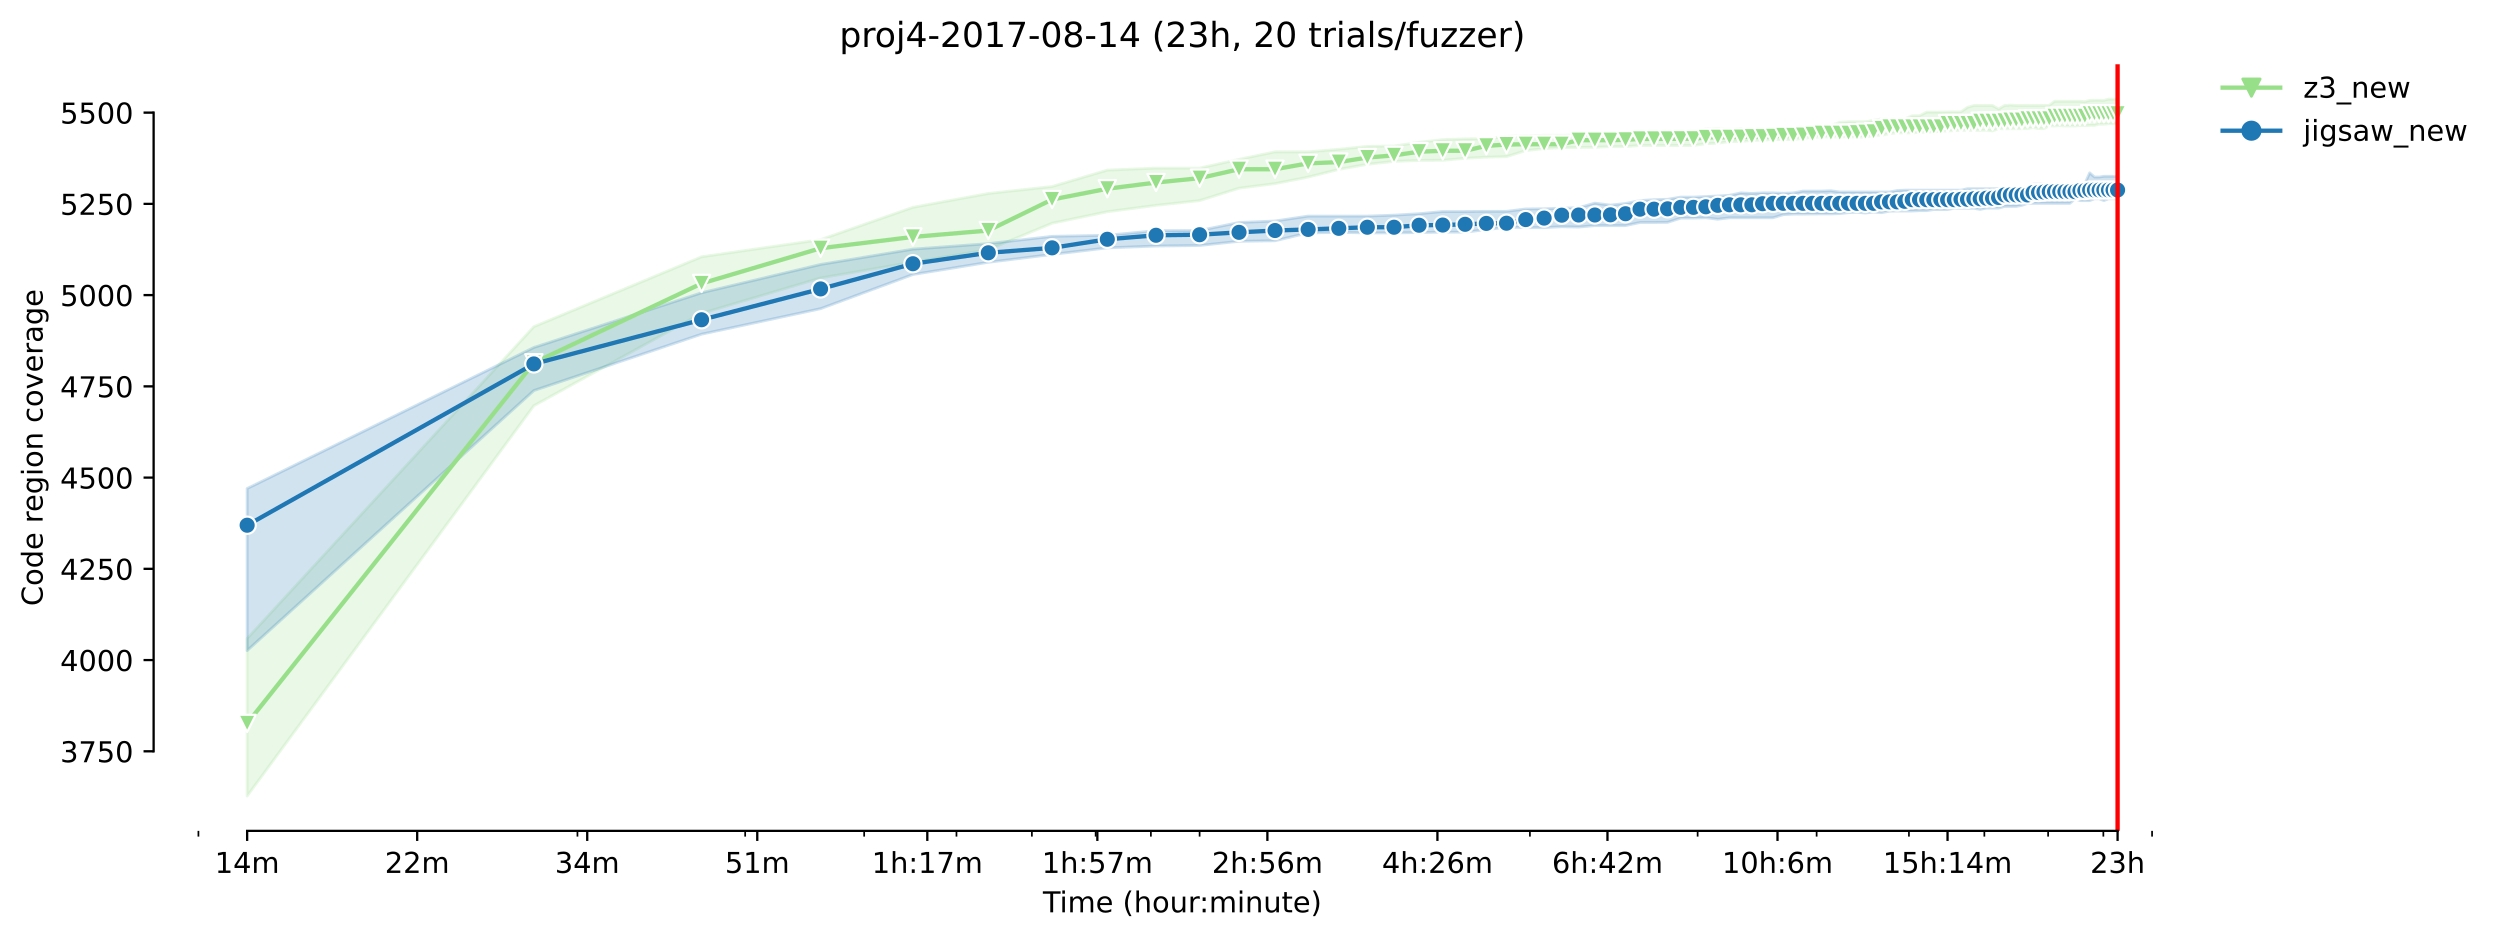 <?xml version="1.0" encoding="utf-8" standalone="no"?>
<!DOCTYPE svg PUBLIC "-//W3C//DTD SVG 1.1//EN"
  "http://www.w3.org/Graphics/SVG/1.1/DTD/svg11.dtd">
<!-- Created with matplotlib (https://matplotlib.org/) -->
<svg height="325.986pt" version="1.1" viewBox="0 0 867.857 325.986" width="867.857pt" xmlns="http://www.w3.org/2000/svg" xmlns:xlink="http://www.w3.org/1999/xlink">
 <defs>
  <style type="text/css">*{stroke-linecap:butt;stroke-linejoin:round;}</style>
 </defs>
 <g id="figure_1">
  <g id="patch_1">
   <path d="M 0 325.986 
L 867.857 325.986 
L 867.857 0 
L 0 0 
z
" style="fill:#ffffff;"/>
  </g>
  <g id="axes_1">
   <g id="patch_2">
    <path d="M 53.328 288.43 
L 767.568 288.43 
L 767.568 22.318 
L 53.328 22.318 
z
" style="fill:#ffffff;"/>
   </g>
   <g id="PolyCollection_1">
    <defs>
     <path d="M 85.794 -104.32 
L 85.794 -49.652 
L 185.326 -185.15 
L 243.55 -217.204 
L 284.859 -229.493 
L 316.902 -235.004 
L 343.082 -239.311 
L 365.218 -248.497 
L 384.392 -252.488 
L 401.305 -254.705 
L 416.435 -256.352 
L 430.121 -260.659 
L 442.615 -262.243 
L 454.109 -264.515 
L 464.751 -267.184 
L 474.658 -268.951 
L 483.925 -269.971 
L 492.631 -270.288 
L 500.838 -270.351 
L 508.602 -271.048 
L 515.968 -271.425 
L 522.974 -271.618 
L 529.654 -273.709 
L 536.037 -274.405 
L 542.148 -274.722 
L 548.01 -274.785 
L 553.642 -274.849 
L 559.061 -275.102 
L 564.284 -275.102 
L 569.323 -275.482 
L 574.191 -275.482 
L 578.899 -275.482 
L 583.458 -275.482 
L 587.877 -275.482 
L 592.164 -276.114 
L 596.326 -276.242 
L 600.371 -276.876 
L 604.306 -276.876 
L 608.135 -277.256 
L 611.865 -277.319 
L 615.501 -277.573 
L 619.046 -277.573 
L 622.507 -277.573 
L 625.885 -277.953 
L 629.187 -278.333 
L 632.414 -278.46 
L 635.57 -278.46 
L 638.658 -278.46 
L 641.681 -278.46 
L 644.642 -278.46 
L 647.543 -278.396 
L 650.387 -279.03 
L 653.175 -279.03 
L 655.91 -279.6 
L 658.594 -279.853 
L 661.229 -279.853 
L 663.817 -279.853 
L 666.358 -280.043 
L 668.855 -280.17 
L 671.31 -280.17 
L 673.724 -280.423 
L 676.097 -280.55 
L 678.432 -280.613 
L 680.73 -280.74 
L 682.991 -280.74 
L 685.217 -280.74 
L 687.41 -280.74 
L 689.569 -280.803 
L 691.696 -280.55 
L 693.793 -281.31 
L 695.859 -281.31 
L 697.896 -281.31 
L 699.904 -281.31 
L 701.885 -281.31 
L 703.839 -281.373 
L 705.766 -281.682 
L 707.668 -281.373 
L 709.545 -281.373 
L 711.398 -282.26 
L 713.227 -282.26 
L 715.033 -282.387 
L 716.817 -282.26 
L 718.579 -282.257 
L 720.32 -282.26 
L 722.04 -282.387 
L 723.739 -282.387 
L 725.418 -282.45 
L 727.078 -282.45 
L 728.72 -282.894 
L 730.342 -282.894 
L 731.947 -283.02 
L 733.533 -283.02 
L 735.103 -283.02 
L 735.103 -291.572 
L 735.103 -291.572 
L 733.533 -291.572 
L 731.947 -291.572 
L 730.342 -291.129 
L 728.72 -291.192 
L 727.078 -291.192 
L 725.418 -291.129 
L 723.739 -290.689 
L 722.04 -290.812 
L 720.32 -290.812 
L 718.579 -290.812 
L 716.817 -290.812 
L 715.033 -290.812 
L 713.227 -290.812 
L 711.398 -289.418 
L 709.545 -289.355 
L 707.668 -289.355 
L 705.766 -289.355 
L 703.839 -289.36 
L 701.885 -289.355 
L 699.904 -289.355 
L 697.896 -289.482 
L 695.859 -289.355 
L 693.793 -288.156 
L 691.696 -289.355 
L 689.569 -289.355 
L 687.41 -289.355 
L 685.217 -289.355 
L 682.991 -288.722 
L 680.73 -287.138 
L 678.432 -287.138 
L 676.097 -287.138 
L 673.724 -287.075 
L 671.31 -287.075 
L 668.855 -287.075 
L 666.358 -285.808 
L 663.817 -285.812 
L 661.229 -284.731 
L 658.594 -284.731 
L 655.91 -284.731 
L 653.175 -284.731 
L 650.387 -284.224 
L 647.543 -283.724 
L 644.642 -283.717 
L 641.681 -283.717 
L 638.658 -283.527 
L 635.57 -282.4 
L 632.414 -281.5 
L 629.187 -281.5 
L 625.885 -281.373 
L 622.507 -281.373 
L 619.046 -281.373 
L 615.501 -281.373 
L 611.865 -281.373 
L 608.135 -281.375 
L 604.306 -281.373 
L 600.371 -281.063 
L 596.326 -281.31 
L 592.164 -281.183 
L 587.877 -280.55 
L 583.458 -279.981 
L 578.899 -280.043 
L 574.191 -280.043 
L 569.323 -280.043 
L 564.284 -280.043 
L 559.061 -279.473 
L 553.642 -279.156 
L 548.01 -279.093 
L 542.148 -279.03 
L 536.037 -279.03 
L 529.654 -278.84 
L 522.974 -278.65 
L 515.968 -277.826 
L 508.602 -277.763 
L 500.838 -277.509 
L 492.631 -276.567 
L 483.925 -275.292 
L 474.658 -275.166 
L 464.751 -274.157 
L 454.109 -273.265 
L 442.615 -273.265 
L 430.121 -270.677 
L 416.435 -267.627 
L 401.305 -267.627 
L 384.392 -266.93 
L 365.218 -261.229 
L 343.082 -258.822 
L 316.902 -254.008 
L 284.859 -242.796 
L 243.55 -236.841 
L 185.326 -212.579 
L 85.794 -104.32 
z
" id="mc0c3ec9baf" style="stroke:#98df8a;stroke-opacity:0.2;"/>
    </defs>
    <g clip-path="url(#p5b68a3d812)">
     <use style="fill:#98df8a;fill-opacity:0.2;stroke:#98df8a;stroke-opacity:0.2;" x="0" xlink:href="#mc0c3ec9baf" y="325.986"/>
    </g>
   </g>
   <g id="PolyCollection_2">
    <defs>
     <path d="M 85.794 -156.391 
L 85.794 -100.139 
L 185.326 -190.406 
L 243.55 -209.982 
L 284.859 -218.835 
L 316.902 -230.696 
L 343.082 -234.941 
L 365.218 -237.664 
L 384.392 -239.945 
L 401.305 -240.578 
L 416.435 -240.767 
L 430.121 -242.225 
L 442.615 -242.415 
L 454.109 -245.139 
L 464.751 -245.329 
L 474.658 -245.136 
L 483.925 -245.139 
L 492.631 -245.266 
L 500.838 -245.391 
L 508.602 -245.393 
L 515.968 -246.28 
L 522.974 -247.1 
L 529.654 -246.976 
L 536.037 -246.973 
L 542.148 -247.293 
L 548.01 -247.165 
L 553.642 -247.673 
L 559.061 -247.673 
L 564.284 -247.673 
L 569.323 -248.75 
L 574.191 -248.75 
L 578.899 -248.804 
L 583.458 -250.27 
L 587.877 -250.27 
L 592.164 -250.397 
L 596.326 -249.89 
L 600.371 -250.397 
L 604.306 -250.397 
L 608.135 -250.397 
L 611.865 -250.397 
L 615.501 -250.397 
L 619.046 -251.474 
L 622.507 -251.664 
L 625.885 -251.664 
L 629.187 -251.718 
L 632.414 -251.727 
L 635.57 -251.727 
L 638.658 -251.854 
L 641.681 -252.171 
L 644.642 -252.297 
L 647.543 -252.044 
L 650.387 -252.361 
L 653.175 -252.171 
L 655.91 -252.678 
L 658.594 -252.741 
L 661.229 -252.741 
L 663.817 -252.741 
L 666.358 -252.868 
L 668.855 -252.868 
L 671.31 -253.248 
L 673.724 -253.248 
L 676.097 -253.248 
L 678.432 -253.691 
L 680.73 -253.691 
L 682.991 -253.691 
L 685.217 -253.682 
L 687.41 -253.308 
L 689.569 -253.754 
L 691.696 -253.754 
L 693.793 -253.754 
L 695.859 -254.325 
L 697.896 -254.325 
L 699.904 -254.325 
L 701.885 -254.705 
L 703.839 -255.401 
L 705.766 -255.401 
L 707.668 -255.401 
L 709.545 -255.401 
L 711.398 -255.401 
L 713.227 -255.401 
L 715.033 -255.401 
L 716.817 -255.401 
L 718.579 -255.4 
L 720.32 -256.985 
L 722.04 -256.352 
L 723.739 -256.352 
L 725.418 -256.352 
L 727.078 -256.985 
L 728.72 -256.985 
L 730.342 -256.352 
L 731.947 -256.985 
L 733.533 -256.985 
L 735.103 -256.985 
L 735.103 -264.777 
L 735.103 -264.777 
L 733.533 -264.777 
L 731.947 -264.777 
L 730.342 -264.777 
L 728.72 -264.523 
L 727.078 -264.523 
L 725.418 -265.98 
L 723.739 -262.18 
L 722.04 -262.18 
L 720.32 -262.18 
L 718.579 -262.18 
L 716.817 -262.18 
L 715.033 -262.18 
L 713.227 -262.053 
L 711.398 -261.609 
L 709.545 -262.053 
L 707.668 -262.053 
L 705.766 -262.053 
L 703.839 -260.483 
L 701.885 -260.469 
L 699.904 -260.469 
L 697.896 -260.469 
L 695.859 -260.469 
L 693.793 -260.469 
L 691.696 -260.469 
L 689.569 -260.469 
L 687.41 -260.469 
L 685.217 -260.469 
L 682.991 -260.469 
L 680.73 -259.964 
L 678.432 -259.964 
L 676.097 -259.964 
L 673.724 -259.962 
L 671.31 -259.962 
L 668.855 -259.962 
L 666.358 -259.962 
L 663.817 -259.962 
L 661.229 -259.962 
L 658.594 -259.836 
L 655.91 -259.329 
L 653.175 -259.329 
L 650.387 -259.329 
L 647.543 -259.329 
L 644.642 -259.329 
L 641.681 -259.329 
L 638.658 -259.329 
L 635.57 -259.772 
L 632.414 -259.646 
L 629.187 -259.646 
L 625.885 -259.646 
L 622.507 -259.012 
L 619.046 -258.885 
L 615.501 -259.012 
L 611.865 -259.012 
L 608.135 -258.822 
L 604.306 -259.012 
L 600.371 -258.189 
L 596.326 -257.935 
L 592.164 -257.745 
L 587.877 -257.555 
L 583.458 -257.555 
L 578.899 -256.795 
L 574.191 -256.673 
L 569.323 -256.352 
L 564.284 -255.338 
L 559.061 -254.768 
L 553.642 -255.465 
L 548.01 -253.881 
L 542.148 -253.691 
L 536.037 -253.501 
L 529.654 -253.438 
L 522.974 -252.614 
L 515.968 -252.614 
L 508.602 -252.551 
L 500.838 -252.551 
L 492.631 -251.791 
L 483.925 -251.284 
L 474.658 -250.967 
L 464.751 -250.967 
L 454.109 -250.967 
L 442.615 -249.257 
L 430.121 -248.75 
L 416.435 -245.963 
L 401.305 -245.899 
L 384.392 -244.316 
L 365.218 -243.936 
L 343.082 -241.405 
L 316.902 -239.501 
L 284.859 -234.18 
L 243.55 -224.362 
L 185.326 -205.358 
L 85.794 -156.391 
z
" id="md99eb7019c" style="stroke:#1f77b4;stroke-opacity:0.2;"/>
    </defs>
    <g clip-path="url(#p5b68a3d812)">
     <use style="fill:#1f77b4;fill-opacity:0.2;stroke:#1f77b4;stroke-opacity:0.2;" x="0" xlink:href="#md99eb7019c" y="325.986"/>
    </g>
   </g>
   <g id="matplotlib.axis_1">
    <g id="xtick_1">
     <g id="line2d_1">
      <defs>
       <path d="M 0 0 
L 0 3.5 
" id="m5fe0b241a0" style="stroke:#000000;stroke-width:0.8;"/>
      </defs>
      <g>
       <use style="stroke:#000000;stroke-width:0.8;" x="85.794" xlink:href="#m5fe0b241a0" y="288.43"/>
      </g>
     </g>
     <g id="text_1">
      <!-- 14m -->
      <g transform="translate(74.561 303.029)scale(0.1 -0.1)">
       <defs>
        <path d="M 12.406 8.297 
L 28.516 8.297 
L 28.516 63.922 
L 10.984 60.406 
L 10.984 69.391 
L 28.422 72.906 
L 38.281 72.906 
L 38.281 8.297 
L 54.391 8.297 
L 54.391 0 
L 12.406 0 
z
" id="DejaVuSans-49"/>
        <path d="M 37.797 64.312 
L 12.891 25.391 
L 37.797 25.391 
z
M 35.203 72.906 
L 47.609 72.906 
L 47.609 25.391 
L 58.016 25.391 
L 58.016 17.188 
L 47.609 17.188 
L 47.609 0 
L 37.797 0 
L 37.797 17.188 
L 4.891 17.188 
L 4.891 26.703 
z
" id="DejaVuSans-52"/>
        <path d="M 52 44.188 
Q 55.375 50.25 60.062 53.125 
Q 64.75 56 71.094 56 
Q 79.641 56 84.281 50.016 
Q 88.922 44.047 88.922 33.016 
L 88.922 0 
L 79.891 0 
L 79.891 32.719 
Q 79.891 40.578 77.094 44.375 
Q 74.312 48.188 68.609 48.188 
Q 61.625 48.188 57.562 43.547 
Q 53.516 38.922 53.516 30.906 
L 53.516 0 
L 44.484 0 
L 44.484 32.719 
Q 44.484 40.625 41.703 44.406 
Q 38.922 48.188 33.109 48.188 
Q 26.219 48.188 22.156 43.531 
Q 18.109 38.875 18.109 30.906 
L 18.109 0 
L 9.078 0 
L 9.078 54.688 
L 18.109 54.688 
L 18.109 46.188 
Q 21.188 51.219 25.484 53.609 
Q 29.781 56 35.688 56 
Q 41.656 56 45.828 52.969 
Q 50 49.953 52 44.188 
z
" id="DejaVuSans-109"/>
       </defs>
       <use xlink:href="#DejaVuSans-49"/>
       <use x="63.623" xlink:href="#DejaVuSans-52"/>
       <use x="127.246" xlink:href="#DejaVuSans-109"/>
      </g>
     </g>
    </g>
    <g id="xtick_2">
     <g id="line2d_2">
      <g>
       <use style="stroke:#000000;stroke-width:0.8;" x="144.822" xlink:href="#m5fe0b241a0" y="288.43"/>
      </g>
     </g>
     <g id="text_2">
      <!-- 22m -->
      <g transform="translate(133.589 303.029)scale(0.1 -0.1)">
       <defs>
        <path d="M 19.188 8.297 
L 53.609 8.297 
L 53.609 0 
L 7.328 0 
L 7.328 8.297 
Q 12.938 14.109 22.625 23.891 
Q 32.328 33.688 34.812 36.531 
Q 39.547 41.844 41.422 45.531 
Q 43.312 49.219 43.312 52.781 
Q 43.312 58.594 39.234 62.25 
Q 35.156 65.922 28.609 65.922 
Q 23.969 65.922 18.812 64.312 
Q 13.672 62.703 7.812 59.422 
L 7.812 69.391 
Q 13.766 71.781 18.938 73 
Q 24.125 74.219 28.422 74.219 
Q 39.75 74.219 46.484 68.547 
Q 53.219 62.891 53.219 53.422 
Q 53.219 48.922 51.531 44.891 
Q 49.859 40.875 45.406 35.406 
Q 44.188 33.984 37.641 27.219 
Q 31.109 20.453 19.188 8.297 
z
" id="DejaVuSans-50"/>
       </defs>
       <use xlink:href="#DejaVuSans-50"/>
       <use x="63.623" xlink:href="#DejaVuSans-50"/>
       <use x="127.246" xlink:href="#DejaVuSans-109"/>
      </g>
     </g>
    </g>
    <g id="xtick_3">
     <g id="line2d_3">
      <g>
       <use style="stroke:#000000;stroke-width:0.8;" x="203.85" xlink:href="#m5fe0b241a0" y="288.43"/>
      </g>
     </g>
     <g id="text_3">
      <!-- 34m -->
      <g transform="translate(192.617 303.029)scale(0.1 -0.1)">
       <defs>
        <path d="M 40.578 39.312 
Q 47.656 37.797 51.625 33 
Q 55.609 28.219 55.609 21.188 
Q 55.609 10.406 48.188 4.484 
Q 40.766 -1.422 27.094 -1.422 
Q 22.516 -1.422 17.656 -0.516 
Q 12.797 0.391 7.625 2.203 
L 7.625 11.719 
Q 11.719 9.328 16.594 8.109 
Q 21.484 6.891 26.812 6.891 
Q 36.078 6.891 40.938 10.547 
Q 45.797 14.203 45.797 21.188 
Q 45.797 27.641 41.281 31.266 
Q 36.766 34.906 28.719 34.906 
L 20.219 34.906 
L 20.219 43.016 
L 29.109 43.016 
Q 36.375 43.016 40.234 45.922 
Q 44.094 48.828 44.094 54.297 
Q 44.094 59.906 40.109 62.906 
Q 36.141 65.922 28.719 65.922 
Q 24.656 65.922 20.016 65.031 
Q 15.375 64.156 9.812 62.312 
L 9.812 71.094 
Q 15.438 72.656 20.344 73.438 
Q 25.25 74.219 29.594 74.219 
Q 40.828 74.219 47.359 69.109 
Q 53.906 64.016 53.906 55.328 
Q 53.906 49.266 50.438 45.094 
Q 46.969 40.922 40.578 39.312 
z
" id="DejaVuSans-51"/>
       </defs>
       <use xlink:href="#DejaVuSans-51"/>
       <use x="63.623" xlink:href="#DejaVuSans-52"/>
       <use x="127.246" xlink:href="#DejaVuSans-109"/>
      </g>
     </g>
    </g>
    <g id="xtick_4">
     <g id="line2d_4">
      <g>
       <use style="stroke:#000000;stroke-width:0.8;" x="262.878" xlink:href="#m5fe0b241a0" y="288.43"/>
      </g>
     </g>
     <g id="text_4">
      <!-- 51m -->
      <g transform="translate(251.646 303.029)scale(0.1 -0.1)">
       <defs>
        <path d="M 10.797 72.906 
L 49.516 72.906 
L 49.516 64.594 
L 19.828 64.594 
L 19.828 46.734 
Q 21.969 47.469 24.109 47.828 
Q 26.266 48.188 28.422 48.188 
Q 40.625 48.188 47.75 41.5 
Q 54.891 34.812 54.891 23.391 
Q 54.891 11.625 47.562 5.094 
Q 40.234 -1.422 26.906 -1.422 
Q 22.312 -1.422 17.547 -0.641 
Q 12.797 0.141 7.719 1.703 
L 7.719 11.625 
Q 12.109 9.234 16.797 8.062 
Q 21.484 6.891 26.703 6.891 
Q 35.156 6.891 40.078 11.328 
Q 45.016 15.766 45.016 23.391 
Q 45.016 31 40.078 35.438 
Q 35.156 39.891 26.703 39.891 
Q 22.75 39.891 18.812 39.016 
Q 14.891 38.141 10.797 36.281 
z
" id="DejaVuSans-53"/>
       </defs>
       <use xlink:href="#DejaVuSans-53"/>
       <use x="63.623" xlink:href="#DejaVuSans-49"/>
       <use x="127.246" xlink:href="#DejaVuSans-109"/>
      </g>
     </g>
    </g>
    <g id="xtick_5">
     <g id="line2d_5">
      <g>
       <use style="stroke:#000000;stroke-width:0.8;" x="321.907" xlink:href="#m5fe0b241a0" y="288.43"/>
      </g>
     </g>
     <g id="text_5">
      <!-- 1h:17m -->
      <g transform="translate(302.639 303.029)scale(0.1 -0.1)">
       <defs>
        <path d="M 54.891 33.016 
L 54.891 0 
L 45.906 0 
L 45.906 32.719 
Q 45.906 40.484 42.875 44.328 
Q 39.844 48.188 33.797 48.188 
Q 26.516 48.188 22.312 43.547 
Q 18.109 38.922 18.109 30.906 
L 18.109 0 
L 9.078 0 
L 9.078 75.984 
L 18.109 75.984 
L 18.109 46.188 
Q 21.344 51.125 25.703 53.562 
Q 30.078 56 35.797 56 
Q 45.219 56 50.047 50.172 
Q 54.891 44.344 54.891 33.016 
z
" id="DejaVuSans-104"/>
        <path d="M 11.719 12.406 
L 22.016 12.406 
L 22.016 0 
L 11.719 0 
z
M 11.719 51.703 
L 22.016 51.703 
L 22.016 39.312 
L 11.719 39.312 
z
" id="DejaVuSans-58"/>
        <path d="M 8.203 72.906 
L 55.078 72.906 
L 55.078 68.703 
L 28.609 0 
L 18.312 0 
L 43.219 64.594 
L 8.203 64.594 
z
" id="DejaVuSans-55"/>
       </defs>
       <use xlink:href="#DejaVuSans-49"/>
       <use x="63.623" xlink:href="#DejaVuSans-104"/>
       <use x="127.002" xlink:href="#DejaVuSans-58"/>
       <use x="160.693" xlink:href="#DejaVuSans-49"/>
       <use x="224.316" xlink:href="#DejaVuSans-55"/>
       <use x="287.939" xlink:href="#DejaVuSans-109"/>
      </g>
     </g>
    </g>
    <g id="xtick_6">
     <g id="line2d_6">
      <g>
       <use style="stroke:#000000;stroke-width:0.8;" x="380.935" xlink:href="#m5fe0b241a0" y="288.43"/>
      </g>
     </g>
     <g id="text_6">
      <!-- 1h:57m -->
      <g transform="translate(361.668 303.029)scale(0.1 -0.1)">
       <use xlink:href="#DejaVuSans-49"/>
       <use x="63.623" xlink:href="#DejaVuSans-104"/>
       <use x="127.002" xlink:href="#DejaVuSans-58"/>
       <use x="160.693" xlink:href="#DejaVuSans-53"/>
       <use x="224.316" xlink:href="#DejaVuSans-55"/>
       <use x="287.939" xlink:href="#DejaVuSans-109"/>
      </g>
     </g>
    </g>
    <g id="xtick_7">
     <g id="line2d_7">
      <g>
       <use style="stroke:#000000;stroke-width:0.8;" x="439.963" xlink:href="#m5fe0b241a0" y="288.43"/>
      </g>
     </g>
     <g id="text_7">
      <!-- 2h:56m -->
      <g transform="translate(420.696 303.029)scale(0.1 -0.1)">
       <defs>
        <path d="M 33.016 40.375 
Q 26.375 40.375 22.484 35.828 
Q 18.609 31.297 18.609 23.391 
Q 18.609 15.531 22.484 10.953 
Q 26.375 6.391 33.016 6.391 
Q 39.656 6.391 43.531 10.953 
Q 47.406 15.531 47.406 23.391 
Q 47.406 31.297 43.531 35.828 
Q 39.656 40.375 33.016 40.375 
z
M 52.594 71.297 
L 52.594 62.312 
Q 48.875 64.062 45.094 64.984 
Q 41.312 65.922 37.594 65.922 
Q 27.828 65.922 22.672 59.328 
Q 17.531 52.734 16.797 39.406 
Q 19.672 43.656 24.016 45.922 
Q 28.375 48.188 33.594 48.188 
Q 44.578 48.188 50.953 41.516 
Q 57.328 34.859 57.328 23.391 
Q 57.328 12.156 50.688 5.359 
Q 44.047 -1.422 33.016 -1.422 
Q 20.359 -1.422 13.672 8.266 
Q 6.984 17.969 6.984 36.375 
Q 6.984 53.656 15.188 63.938 
Q 23.391 74.219 37.203 74.219 
Q 40.922 74.219 44.703 73.484 
Q 48.484 72.75 52.594 71.297 
z
" id="DejaVuSans-54"/>
       </defs>
       <use xlink:href="#DejaVuSans-50"/>
       <use x="63.623" xlink:href="#DejaVuSans-104"/>
       <use x="127.002" xlink:href="#DejaVuSans-58"/>
       <use x="160.693" xlink:href="#DejaVuSans-53"/>
       <use x="224.316" xlink:href="#DejaVuSans-54"/>
       <use x="287.939" xlink:href="#DejaVuSans-109"/>
      </g>
     </g>
    </g>
    <g id="xtick_8">
     <g id="line2d_8">
      <g>
       <use style="stroke:#000000;stroke-width:0.8;" x="498.991" xlink:href="#m5fe0b241a0" y="288.43"/>
      </g>
     </g>
     <g id="text_8">
      <!-- 4h:26m -->
      <g transform="translate(479.724 303.029)scale(0.1 -0.1)">
       <use xlink:href="#DejaVuSans-52"/>
       <use x="63.623" xlink:href="#DejaVuSans-104"/>
       <use x="127.002" xlink:href="#DejaVuSans-58"/>
       <use x="160.693" xlink:href="#DejaVuSans-50"/>
       <use x="224.316" xlink:href="#DejaVuSans-54"/>
       <use x="287.939" xlink:href="#DejaVuSans-109"/>
      </g>
     </g>
    </g>
    <g id="xtick_9">
     <g id="line2d_9">
      <g>
       <use style="stroke:#000000;stroke-width:0.8;" x="558.02" xlink:href="#m5fe0b241a0" y="288.43"/>
      </g>
     </g>
     <g id="text_9">
      <!-- 6h:42m -->
      <g transform="translate(538.752 303.029)scale(0.1 -0.1)">
       <use xlink:href="#DejaVuSans-54"/>
       <use x="63.623" xlink:href="#DejaVuSans-104"/>
       <use x="127.002" xlink:href="#DejaVuSans-58"/>
       <use x="160.693" xlink:href="#DejaVuSans-52"/>
       <use x="224.316" xlink:href="#DejaVuSans-50"/>
       <use x="287.939" xlink:href="#DejaVuSans-109"/>
      </g>
     </g>
    </g>
    <g id="xtick_10">
     <g id="line2d_10">
      <g>
       <use style="stroke:#000000;stroke-width:0.8;" x="617.048" xlink:href="#m5fe0b241a0" y="288.43"/>
      </g>
     </g>
     <g id="text_10">
      <!-- 10h:6m -->
      <g transform="translate(597.781 303.029)scale(0.1 -0.1)">
       <defs>
        <path d="M 31.781 66.406 
Q 24.172 66.406 20.328 58.906 
Q 16.5 51.422 16.5 36.375 
Q 16.5 21.391 20.328 13.891 
Q 24.172 6.391 31.781 6.391 
Q 39.453 6.391 43.281 13.891 
Q 47.125 21.391 47.125 36.375 
Q 47.125 51.422 43.281 58.906 
Q 39.453 66.406 31.781 66.406 
z
M 31.781 74.219 
Q 44.047 74.219 50.516 64.516 
Q 56.984 54.828 56.984 36.375 
Q 56.984 17.969 50.516 8.266 
Q 44.047 -1.422 31.781 -1.422 
Q 19.531 -1.422 13.062 8.266 
Q 6.594 17.969 6.594 36.375 
Q 6.594 54.828 13.062 64.516 
Q 19.531 74.219 31.781 74.219 
z
" id="DejaVuSans-48"/>
       </defs>
       <use xlink:href="#DejaVuSans-49"/>
       <use x="63.623" xlink:href="#DejaVuSans-48"/>
       <use x="127.246" xlink:href="#DejaVuSans-104"/>
       <use x="190.625" xlink:href="#DejaVuSans-58"/>
       <use x="224.316" xlink:href="#DejaVuSans-54"/>
       <use x="287.939" xlink:href="#DejaVuSans-109"/>
      </g>
     </g>
    </g>
    <g id="xtick_11">
     <g id="line2d_11">
      <g>
       <use style="stroke:#000000;stroke-width:0.8;" x="676.076" xlink:href="#m5fe0b241a0" y="288.43"/>
      </g>
     </g>
     <g id="text_11">
      <!-- 15h:14m -->
      <g transform="translate(653.628 303.029)scale(0.1 -0.1)">
       <use xlink:href="#DejaVuSans-49"/>
       <use x="63.623" xlink:href="#DejaVuSans-53"/>
       <use x="127.246" xlink:href="#DejaVuSans-104"/>
       <use x="190.625" xlink:href="#DejaVuSans-58"/>
       <use x="224.316" xlink:href="#DejaVuSans-49"/>
       <use x="287.939" xlink:href="#DejaVuSans-52"/>
       <use x="351.562" xlink:href="#DejaVuSans-109"/>
      </g>
     </g>
    </g>
    <g id="xtick_12">
     <g id="line2d_12">
      <g>
       <use style="stroke:#000000;stroke-width:0.8;" x="735.104" xlink:href="#m5fe0b241a0" y="288.43"/>
      </g>
     </g>
     <g id="text_12">
      <!-- 23h -->
      <g transform="translate(725.573 303.029)scale(0.1 -0.1)">
       <use xlink:href="#DejaVuSans-50"/>
       <use x="63.623" xlink:href="#DejaVuSans-51"/>
       <use x="127.246" xlink:href="#DejaVuSans-104"/>
      </g>
     </g>
    </g>
    <g id="xtick_13">
     <g id="line2d_13">
      <defs>
       <path d="M 0 0 
L 0 2 
" id="m4e0e0e78ba" style="stroke:#000000;stroke-width:0.6;"/>
      </defs>
      <g>
       <use style="stroke:#000000;stroke-width:0.6;" x="68.88" xlink:href="#m4e0e0e78ba" y="288.43"/>
      </g>
     </g>
    </g>
    <g id="xtick_14">
     <g id="line2d_14">
      <g>
       <use style="stroke:#000000;stroke-width:0.6;" x="200.456" xlink:href="#m4e0e0e78ba" y="288.43"/>
      </g>
     </g>
    </g>
    <g id="xtick_15">
     <g id="line2d_15">
      <g>
       <use style="stroke:#000000;stroke-width:0.6;" x="258.679" xlink:href="#m4e0e0e78ba" y="288.43"/>
      </g>
     </g>
    </g>
    <g id="xtick_16">
     <g id="line2d_16">
      <g>
       <use style="stroke:#000000;stroke-width:0.6;" x="299.989" xlink:href="#m4e0e0e78ba" y="288.43"/>
      </g>
     </g>
    </g>
    <g id="xtick_17">
     <g id="line2d_17">
      <g>
       <use style="stroke:#000000;stroke-width:0.6;" x="332.031" xlink:href="#m4e0e0e78ba" y="288.43"/>
      </g>
     </g>
    </g>
    <g id="xtick_18">
     <g id="line2d_18">
      <g>
       <use style="stroke:#000000;stroke-width:0.6;" x="358.212" xlink:href="#m4e0e0e78ba" y="288.43"/>
      </g>
     </g>
    </g>
    <g id="xtick_19">
     <g id="line2d_19">
      <g>
       <use style="stroke:#000000;stroke-width:0.6;" x="380.347" xlink:href="#m4e0e0e78ba" y="288.43"/>
      </g>
     </g>
    </g>
    <g id="xtick_20">
     <g id="line2d_20">
      <g>
       <use style="stroke:#000000;stroke-width:0.6;" x="399.522" xlink:href="#m4e0e0e78ba" y="288.43"/>
      </g>
     </g>
    </g>
    <g id="xtick_21">
     <g id="line2d_21">
      <g>
       <use style="stroke:#000000;stroke-width:0.6;" x="416.435" xlink:href="#m4e0e0e78ba" y="288.43"/>
      </g>
     </g>
    </g>
    <g id="xtick_22">
     <g id="line2d_22">
      <g>
       <use style="stroke:#000000;stroke-width:0.6;" x="531.097" xlink:href="#m4e0e0e78ba" y="288.43"/>
      </g>
     </g>
    </g>
    <g id="xtick_23">
     <g id="line2d_23">
      <g>
       <use style="stroke:#000000;stroke-width:0.6;" x="589.32" xlink:href="#m4e0e0e78ba" y="288.43"/>
      </g>
     </g>
    </g>
    <g id="xtick_24">
     <g id="line2d_24">
      <g>
       <use style="stroke:#000000;stroke-width:0.6;" x="630.63" xlink:href="#m4e0e0e78ba" y="288.43"/>
      </g>
     </g>
    </g>
    <g id="xtick_25">
     <g id="line2d_25">
      <g>
       <use style="stroke:#000000;stroke-width:0.6;" x="662.672" xlink:href="#m4e0e0e78ba" y="288.43"/>
      </g>
     </g>
    </g>
    <g id="xtick_26">
     <g id="line2d_26">
      <g>
       <use style="stroke:#000000;stroke-width:0.6;" x="688.853" xlink:href="#m4e0e0e78ba" y="288.43"/>
      </g>
     </g>
    </g>
    <g id="xtick_27">
     <g id="line2d_27">
      <g>
       <use style="stroke:#000000;stroke-width:0.6;" x="710.988" xlink:href="#m4e0e0e78ba" y="288.43"/>
      </g>
     </g>
    </g>
    <g id="xtick_28">
     <g id="line2d_28">
      <g>
       <use style="stroke:#000000;stroke-width:0.6;" x="730.163" xlink:href="#m4e0e0e78ba" y="288.43"/>
      </g>
     </g>
    </g>
    <g id="xtick_29">
     <g id="line2d_29">
      <g>
       <use style="stroke:#000000;stroke-width:0.6;" x="747.076" xlink:href="#m4e0e0e78ba" y="288.43"/>
      </g>
     </g>
    </g>
    <g id="text_13">
     <!-- Time (hour:minute) -->
     <g transform="translate(362.041 316.707)scale(0.1 -0.1)">
      <defs>
       <path d="M -0.297 72.906 
L 61.375 72.906 
L 61.375 64.594 
L 35.5 64.594 
L 35.5 0 
L 25.594 0 
L 25.594 64.594 
L -0.297 64.594 
z
" id="DejaVuSans-84"/>
       <path d="M 9.422 54.688 
L 18.406 54.688 
L 18.406 0 
L 9.422 0 
z
M 9.422 75.984 
L 18.406 75.984 
L 18.406 64.594 
L 9.422 64.594 
z
" id="DejaVuSans-105"/>
       <path d="M 56.203 29.594 
L 56.203 25.203 
L 14.891 25.203 
Q 15.484 15.922 20.484 11.062 
Q 25.484 6.203 34.422 6.203 
Q 39.594 6.203 44.453 7.469 
Q 49.312 8.734 54.109 11.281 
L 54.109 2.781 
Q 49.266 0.734 44.188 -0.344 
Q 39.109 -1.422 33.891 -1.422 
Q 20.797 -1.422 13.156 6.188 
Q 5.516 13.812 5.516 26.812 
Q 5.516 40.234 12.766 48.109 
Q 20.016 56 32.328 56 
Q 43.359 56 49.781 48.891 
Q 56.203 41.797 56.203 29.594 
z
M 47.219 32.234 
Q 47.125 39.594 43.094 43.984 
Q 39.062 48.391 32.422 48.391 
Q 24.906 48.391 20.391 44.141 
Q 15.875 39.891 15.188 32.172 
z
" id="DejaVuSans-101"/>
       <path id="DejaVuSans-32"/>
       <path d="M 31 75.875 
Q 24.469 64.656 21.281 53.656 
Q 18.109 42.672 18.109 31.391 
Q 18.109 20.125 21.312 9.062 
Q 24.516 -2 31 -13.188 
L 23.188 -13.188 
Q 15.875 -1.703 12.234 9.375 
Q 8.594 20.453 8.594 31.391 
Q 8.594 42.281 12.203 53.312 
Q 15.828 64.359 23.188 75.875 
z
" id="DejaVuSans-40"/>
       <path d="M 30.609 48.391 
Q 23.391 48.391 19.188 42.75 
Q 14.984 37.109 14.984 27.297 
Q 14.984 17.484 19.156 11.844 
Q 23.344 6.203 30.609 6.203 
Q 37.797 6.203 41.984 11.859 
Q 46.188 17.531 46.188 27.297 
Q 46.188 37.016 41.984 42.703 
Q 37.797 48.391 30.609 48.391 
z
M 30.609 56 
Q 42.328 56 49.016 48.375 
Q 55.719 40.766 55.719 27.297 
Q 55.719 13.875 49.016 6.219 
Q 42.328 -1.422 30.609 -1.422 
Q 18.844 -1.422 12.172 6.219 
Q 5.516 13.875 5.516 27.297 
Q 5.516 40.766 12.172 48.375 
Q 18.844 56 30.609 56 
z
" id="DejaVuSans-111"/>
       <path d="M 8.5 21.578 
L 8.5 54.688 
L 17.484 54.688 
L 17.484 21.922 
Q 17.484 14.156 20.5 10.266 
Q 23.531 6.391 29.594 6.391 
Q 36.859 6.391 41.078 11.031 
Q 45.312 15.672 45.312 23.688 
L 45.312 54.688 
L 54.297 54.688 
L 54.297 0 
L 45.312 0 
L 45.312 8.406 
Q 42.047 3.422 37.719 1 
Q 33.406 -1.422 27.688 -1.422 
Q 18.266 -1.422 13.375 4.438 
Q 8.5 10.297 8.5 21.578 
z
M 31.109 56 
z
" id="DejaVuSans-117"/>
       <path d="M 41.109 46.297 
Q 39.594 47.172 37.812 47.578 
Q 36.031 48 33.891 48 
Q 26.266 48 22.188 43.047 
Q 18.109 38.094 18.109 28.812 
L 18.109 0 
L 9.078 0 
L 9.078 54.688 
L 18.109 54.688 
L 18.109 46.188 
Q 20.953 51.172 25.484 53.578 
Q 30.031 56 36.531 56 
Q 37.453 56 38.578 55.875 
Q 39.703 55.766 41.062 55.516 
z
" id="DejaVuSans-114"/>
       <path d="M 54.891 33.016 
L 54.891 0 
L 45.906 0 
L 45.906 32.719 
Q 45.906 40.484 42.875 44.328 
Q 39.844 48.188 33.797 48.188 
Q 26.516 48.188 22.312 43.547 
Q 18.109 38.922 18.109 30.906 
L 18.109 0 
L 9.078 0 
L 9.078 54.688 
L 18.109 54.688 
L 18.109 46.188 
Q 21.344 51.125 25.703 53.562 
Q 30.078 56 35.797 56 
Q 45.219 56 50.047 50.172 
Q 54.891 44.344 54.891 33.016 
z
" id="DejaVuSans-110"/>
       <path d="M 18.312 70.219 
L 18.312 54.688 
L 36.812 54.688 
L 36.812 47.703 
L 18.312 47.703 
L 18.312 18.016 
Q 18.312 11.328 20.141 9.422 
Q 21.969 7.516 27.594 7.516 
L 36.812 7.516 
L 36.812 0 
L 27.594 0 
Q 17.188 0 13.234 3.875 
Q 9.281 7.766 9.281 18.016 
L 9.281 47.703 
L 2.688 47.703 
L 2.688 54.688 
L 9.281 54.688 
L 9.281 70.219 
z
" id="DejaVuSans-116"/>
       <path d="M 8.016 75.875 
L 15.828 75.875 
Q 23.141 64.359 26.781 53.312 
Q 30.422 42.281 30.422 31.391 
Q 30.422 20.453 26.781 9.375 
Q 23.141 -1.703 15.828 -13.188 
L 8.016 -13.188 
Q 14.5 -2 17.703 9.062 
Q 20.906 20.125 20.906 31.391 
Q 20.906 42.672 17.703 53.656 
Q 14.5 64.656 8.016 75.875 
z
" id="DejaVuSans-41"/>
      </defs>
      <use xlink:href="#DejaVuSans-84"/>
      <use x="57.959" xlink:href="#DejaVuSans-105"/>
      <use x="85.742" xlink:href="#DejaVuSans-109"/>
      <use x="183.154" xlink:href="#DejaVuSans-101"/>
      <use x="244.678" xlink:href="#DejaVuSans-32"/>
      <use x="276.465" xlink:href="#DejaVuSans-40"/>
      <use x="315.479" xlink:href="#DejaVuSans-104"/>
      <use x="378.857" xlink:href="#DejaVuSans-111"/>
      <use x="440.039" xlink:href="#DejaVuSans-117"/>
      <use x="503.418" xlink:href="#DejaVuSans-114"/>
      <use x="542.781" xlink:href="#DejaVuSans-58"/>
      <use x="576.473" xlink:href="#DejaVuSans-109"/>
      <use x="673.885" xlink:href="#DejaVuSans-105"/>
      <use x="701.668" xlink:href="#DejaVuSans-110"/>
      <use x="765.047" xlink:href="#DejaVuSans-117"/>
      <use x="828.426" xlink:href="#DejaVuSans-116"/>
      <use x="867.635" xlink:href="#DejaVuSans-101"/>
      <use x="929.158" xlink:href="#DejaVuSans-41"/>
     </g>
    </g>
   </g>
   <g id="matplotlib.axis_2">
    <g id="ytick_1">
     <g id="line2d_30">
      <defs>
       <path d="M 0 0 
L -3.5 0 
" id="md4ef7c08f5" style="stroke:#000000;stroke-width:0.8;"/>
      </defs>
      <g>
       <use style="stroke:#000000;stroke-width:0.8;" x="53.328" xlink:href="#md4ef7c08f5" y="260.814"/>
      </g>
     </g>
     <g id="text_14">
      <!-- 3750 -->
      <g transform="translate(20.878 264.613)scale(0.1 -0.1)">
       <use xlink:href="#DejaVuSans-51"/>
       <use x="63.623" xlink:href="#DejaVuSans-55"/>
       <use x="127.246" xlink:href="#DejaVuSans-53"/>
       <use x="190.869" xlink:href="#DejaVuSans-48"/>
      </g>
     </g>
    </g>
    <g id="ytick_2">
     <g id="line2d_31">
      <g>
       <use style="stroke:#000000;stroke-width:0.8;" x="53.328" xlink:href="#md4ef7c08f5" y="229.141"/>
      </g>
     </g>
     <g id="text_15">
      <!-- 4000 -->
      <g transform="translate(20.878 232.94)scale(0.1 -0.1)">
       <use xlink:href="#DejaVuSans-52"/>
       <use x="63.623" xlink:href="#DejaVuSans-48"/>
       <use x="127.246" xlink:href="#DejaVuSans-48"/>
       <use x="190.869" xlink:href="#DejaVuSans-48"/>
      </g>
     </g>
    </g>
    <g id="ytick_3">
     <g id="line2d_32">
      <g>
       <use style="stroke:#000000;stroke-width:0.8;" x="53.328" xlink:href="#md4ef7c08f5" y="197.468"/>
      </g>
     </g>
     <g id="text_16">
      <!-- 4250 -->
      <g transform="translate(20.878 201.267)scale(0.1 -0.1)">
       <use xlink:href="#DejaVuSans-52"/>
       <use x="63.623" xlink:href="#DejaVuSans-50"/>
       <use x="127.246" xlink:href="#DejaVuSans-53"/>
       <use x="190.869" xlink:href="#DejaVuSans-48"/>
      </g>
     </g>
    </g>
    <g id="ytick_4">
     <g id="line2d_33">
      <g>
       <use style="stroke:#000000;stroke-width:0.8;" x="53.328" xlink:href="#md4ef7c08f5" y="165.795"/>
      </g>
     </g>
     <g id="text_17">
      <!-- 4500 -->
      <g transform="translate(20.878 169.594)scale(0.1 -0.1)">
       <use xlink:href="#DejaVuSans-52"/>
       <use x="63.623" xlink:href="#DejaVuSans-53"/>
       <use x="127.246" xlink:href="#DejaVuSans-48"/>
       <use x="190.869" xlink:href="#DejaVuSans-48"/>
      </g>
     </g>
    </g>
    <g id="ytick_5">
     <g id="line2d_34">
      <g>
       <use style="stroke:#000000;stroke-width:0.8;" x="53.328" xlink:href="#md4ef7c08f5" y="134.121"/>
      </g>
     </g>
     <g id="text_18">
      <!-- 4750 -->
      <g transform="translate(20.878 137.921)scale(0.1 -0.1)">
       <use xlink:href="#DejaVuSans-52"/>
       <use x="63.623" xlink:href="#DejaVuSans-55"/>
       <use x="127.246" xlink:href="#DejaVuSans-53"/>
       <use x="190.869" xlink:href="#DejaVuSans-48"/>
      </g>
     </g>
    </g>
    <g id="ytick_6">
     <g id="line2d_35">
      <g>
       <use style="stroke:#000000;stroke-width:0.8;" x="53.328" xlink:href="#md4ef7c08f5" y="102.448"/>
      </g>
     </g>
     <g id="text_19">
      <!-- 5000 -->
      <g transform="translate(20.878 106.247)scale(0.1 -0.1)">
       <use xlink:href="#DejaVuSans-53"/>
       <use x="63.623" xlink:href="#DejaVuSans-48"/>
       <use x="127.246" xlink:href="#DejaVuSans-48"/>
       <use x="190.869" xlink:href="#DejaVuSans-48"/>
      </g>
     </g>
    </g>
    <g id="ytick_7">
     <g id="line2d_36">
      <g>
       <use style="stroke:#000000;stroke-width:0.8;" x="53.328" xlink:href="#md4ef7c08f5" y="70.775"/>
      </g>
     </g>
     <g id="text_20">
      <!-- 5250 -->
      <g transform="translate(20.878 74.574)scale(0.1 -0.1)">
       <use xlink:href="#DejaVuSans-53"/>
       <use x="63.623" xlink:href="#DejaVuSans-50"/>
       <use x="127.246" xlink:href="#DejaVuSans-53"/>
       <use x="190.869" xlink:href="#DejaVuSans-48"/>
      </g>
     </g>
    </g>
    <g id="ytick_8">
     <g id="line2d_37">
      <g>
       <use style="stroke:#000000;stroke-width:0.8;" x="53.328" xlink:href="#md4ef7c08f5" y="39.102"/>
      </g>
     </g>
     <g id="text_21">
      <!-- 5500 -->
      <g transform="translate(20.878 42.901)scale(0.1 -0.1)">
       <use xlink:href="#DejaVuSans-53"/>
       <use x="63.623" xlink:href="#DejaVuSans-53"/>
       <use x="127.246" xlink:href="#DejaVuSans-48"/>
       <use x="190.869" xlink:href="#DejaVuSans-48"/>
      </g>
     </g>
    </g>
    <g id="text_22">
     <!-- Code region coverage -->
     <g transform="translate(14.798 210.38)rotate(-90)scale(0.1 -0.1)">
      <defs>
       <path d="M 64.406 67.281 
L 64.406 56.891 
Q 59.422 61.531 53.781 63.812 
Q 48.141 66.109 41.797 66.109 
Q 29.297 66.109 22.656 58.469 
Q 16.016 50.828 16.016 36.375 
Q 16.016 21.969 22.656 14.328 
Q 29.297 6.688 41.797 6.688 
Q 48.141 6.688 53.781 8.984 
Q 59.422 11.281 64.406 15.922 
L 64.406 5.609 
Q 59.234 2.094 53.438 0.328 
Q 47.656 -1.422 41.219 -1.422 
Q 24.656 -1.422 15.125 8.703 
Q 5.609 18.844 5.609 36.375 
Q 5.609 53.953 15.125 64.078 
Q 24.656 74.219 41.219 74.219 
Q 47.75 74.219 53.531 72.484 
Q 59.328 70.75 64.406 67.281 
z
" id="DejaVuSans-67"/>
       <path d="M 45.406 46.391 
L 45.406 75.984 
L 54.391 75.984 
L 54.391 0 
L 45.406 0 
L 45.406 8.203 
Q 42.578 3.328 38.25 0.953 
Q 33.938 -1.422 27.875 -1.422 
Q 17.969 -1.422 11.734 6.484 
Q 5.516 14.406 5.516 27.297 
Q 5.516 40.188 11.734 48.094 
Q 17.969 56 27.875 56 
Q 33.938 56 38.25 53.625 
Q 42.578 51.266 45.406 46.391 
z
M 14.797 27.297 
Q 14.797 17.391 18.875 11.75 
Q 22.953 6.109 30.078 6.109 
Q 37.203 6.109 41.297 11.75 
Q 45.406 17.391 45.406 27.297 
Q 45.406 37.203 41.297 42.844 
Q 37.203 48.484 30.078 48.484 
Q 22.953 48.484 18.875 42.844 
Q 14.797 37.203 14.797 27.297 
z
" id="DejaVuSans-100"/>
       <path d="M 45.406 27.984 
Q 45.406 37.75 41.375 43.109 
Q 37.359 48.484 30.078 48.484 
Q 22.859 48.484 18.828 43.109 
Q 14.797 37.75 14.797 27.984 
Q 14.797 18.266 18.828 12.891 
Q 22.859 7.516 30.078 7.516 
Q 37.359 7.516 41.375 12.891 
Q 45.406 18.266 45.406 27.984 
z
M 54.391 6.781 
Q 54.391 -7.172 48.188 -13.984 
Q 42 -20.797 29.203 -20.797 
Q 24.469 -20.797 20.266 -20.094 
Q 16.062 -19.391 12.109 -17.922 
L 12.109 -9.188 
Q 16.062 -11.328 19.922 -12.344 
Q 23.781 -13.375 27.781 -13.375 
Q 36.625 -13.375 41.016 -8.766 
Q 45.406 -4.156 45.406 5.172 
L 45.406 9.625 
Q 42.625 4.781 38.281 2.391 
Q 33.938 0 27.875 0 
Q 17.828 0 11.672 7.656 
Q 5.516 15.328 5.516 27.984 
Q 5.516 40.672 11.672 48.328 
Q 17.828 56 27.875 56 
Q 33.938 56 38.281 53.609 
Q 42.625 51.219 45.406 46.391 
L 45.406 54.688 
L 54.391 54.688 
z
" id="DejaVuSans-103"/>
       <path d="M 48.781 52.594 
L 48.781 44.188 
Q 44.969 46.297 41.141 47.344 
Q 37.312 48.391 33.406 48.391 
Q 24.656 48.391 19.812 42.844 
Q 14.984 37.312 14.984 27.297 
Q 14.984 17.281 19.812 11.734 
Q 24.656 6.203 33.406 6.203 
Q 37.312 6.203 41.141 7.25 
Q 44.969 8.297 48.781 10.406 
L 48.781 2.094 
Q 45.016 0.344 40.984 -0.531 
Q 36.969 -1.422 32.422 -1.422 
Q 20.062 -1.422 12.781 6.344 
Q 5.516 14.109 5.516 27.297 
Q 5.516 40.672 12.859 48.328 
Q 20.219 56 33.016 56 
Q 37.156 56 41.109 55.141 
Q 45.062 54.297 48.781 52.594 
z
" id="DejaVuSans-99"/>
       <path d="M 2.984 54.688 
L 12.5 54.688 
L 29.594 8.797 
L 46.688 54.688 
L 56.203 54.688 
L 35.688 0 
L 23.484 0 
z
" id="DejaVuSans-118"/>
       <path d="M 34.281 27.484 
Q 23.391 27.484 19.188 25 
Q 14.984 22.516 14.984 16.5 
Q 14.984 11.719 18.141 8.906 
Q 21.297 6.109 26.703 6.109 
Q 34.188 6.109 38.703 11.406 
Q 43.219 16.703 43.219 25.484 
L 43.219 27.484 
z
M 52.203 31.203 
L 52.203 0 
L 43.219 0 
L 43.219 8.297 
Q 40.141 3.328 35.547 0.953 
Q 30.953 -1.422 24.312 -1.422 
Q 15.922 -1.422 10.953 3.297 
Q 6 8.016 6 15.922 
Q 6 25.141 12.172 29.828 
Q 18.359 34.516 30.609 34.516 
L 43.219 34.516 
L 43.219 35.406 
Q 43.219 41.609 39.141 45 
Q 35.062 48.391 27.688 48.391 
Q 23 48.391 18.547 47.266 
Q 14.109 46.141 10.016 43.891 
L 10.016 52.203 
Q 14.938 54.109 19.578 55.047 
Q 24.219 56 28.609 56 
Q 40.484 56 46.344 49.844 
Q 52.203 43.703 52.203 31.203 
z
" id="DejaVuSans-97"/>
      </defs>
      <use xlink:href="#DejaVuSans-67"/>
      <use x="69.824" xlink:href="#DejaVuSans-111"/>
      <use x="131.006" xlink:href="#DejaVuSans-100"/>
      <use x="194.482" xlink:href="#DejaVuSans-101"/>
      <use x="256.006" xlink:href="#DejaVuSans-32"/>
      <use x="287.793" xlink:href="#DejaVuSans-114"/>
      <use x="326.656" xlink:href="#DejaVuSans-101"/>
      <use x="388.18" xlink:href="#DejaVuSans-103"/>
      <use x="451.656" xlink:href="#DejaVuSans-105"/>
      <use x="479.439" xlink:href="#DejaVuSans-111"/>
      <use x="540.621" xlink:href="#DejaVuSans-110"/>
      <use x="604" xlink:href="#DejaVuSans-32"/>
      <use x="635.787" xlink:href="#DejaVuSans-99"/>
      <use x="690.768" xlink:href="#DejaVuSans-111"/>
      <use x="751.949" xlink:href="#DejaVuSans-118"/>
      <use x="811.129" xlink:href="#DejaVuSans-101"/>
      <use x="872.652" xlink:href="#DejaVuSans-114"/>
      <use x="913.766" xlink:href="#DejaVuSans-97"/>
      <use x="975.045" xlink:href="#DejaVuSans-103"/>
      <use x="1038.521" xlink:href="#DejaVuSans-101"/>
     </g>
    </g>
   </g>
   <g id="line2d_38">
    <path clip-path="url(#p5b68a3d812)" d="M 85.794 251.122 
L 185.326 125.95 
L 243.55 98.394 
L 284.859 86.168 
L 316.902 82.241 
L 343.082 80.024 
L 365.218 69.255 
L 384.392 65.517 
L 401.305 63.363 
L 416.435 61.843 
L 430.121 58.739 
L 442.615 58.739 
L 454.109 56.712 
L 464.751 56.269 
L 474.658 54.685 
L 483.925 53.925 
L 492.631 52.658 
L 500.838 52.341 
L 508.602 52.341 
L 515.968 50.631 
L 522.974 50.187 
L 529.654 50.061 
L 536.037 50.061 
L 542.148 50.061 
L 548.01 48.667 
L 553.642 48.667 
L 559.061 48.667 
L 564.284 48.54 
L 569.323 48.224 
L 574.191 48.224 
L 578.899 48.224 
L 583.458 48.16 
L 587.877 48.16 
L 592.164 47.717 
L 596.326 47.654 
L 600.371 47.654 
L 604.306 47.59 
L 608.135 47.463 
L 611.865 47.463 
L 615.501 47.337 
L 619.046 47.02 
L 622.507 47.02 
L 625.885 46.893 
L 629.187 46.64 
L 632.414 46.26 
L 635.57 46.26 
L 638.658 46.26 
L 641.681 46.26 
L 644.642 46.07 
L 647.543 45.88 
L 650.387 45.753 
L 653.175 44.613 
L 655.91 44.043 
L 658.594 44.043 
L 661.229 44.043 
L 663.817 44.043 
L 666.358 44.043 
L 668.855 44.043 
L 671.31 44.043 
L 673.724 44.043 
L 676.097 42.903 
L 678.432 42.903 
L 680.73 42.903 
L 682.991 42.903 
L 685.217 42.903 
L 687.41 42.079 
L 689.569 42.079 
L 691.696 42.079 
L 693.793 42.079 
L 695.859 41.952 
L 697.896 41.699 
L 699.904 41.699 
L 701.885 41.699 
L 703.839 41.256 
L 705.766 41.256 
L 707.668 41.256 
L 709.545 41.256 
L 711.398 41.256 
L 713.227 40.369 
L 715.033 40.369 
L 716.817 40.369 
L 718.579 40.369 
L 720.32 40.369 
L 722.04 40.369 
L 723.739 40.369 
L 725.418 39.482 
L 727.078 39.482 
L 728.72 39.482 
L 730.342 39.482 
L 731.947 39.482 
L 733.533 39.482 
L 735.103 39.482 
" style="fill:none;stroke:#98df8a;stroke-linecap:square;stroke-width:1.5;"/>
    <defs>
     <path d="M -0 3 
L 3 -3 
L -3 -3 
z
" id="m1c9eccd6ed" style="stroke:#ffffff;stroke-linejoin:miter;stroke-width:0.75;"/>
    </defs>
    <g clip-path="url(#p5b68a3d812)">
     <use style="fill:#98df8a;stroke:#ffffff;stroke-linejoin:miter;stroke-width:0.75;" x="85.794" xlink:href="#m1c9eccd6ed" y="251.122"/>
     <use style="fill:#98df8a;stroke:#ffffff;stroke-linejoin:miter;stroke-width:0.75;" x="185.326" xlink:href="#m1c9eccd6ed" y="125.95"/>
     <use style="fill:#98df8a;stroke:#ffffff;stroke-linejoin:miter;stroke-width:0.75;" x="243.55" xlink:href="#m1c9eccd6ed" y="98.394"/>
     <use style="fill:#98df8a;stroke:#ffffff;stroke-linejoin:miter;stroke-width:0.75;" x="284.859" xlink:href="#m1c9eccd6ed" y="86.168"/>
     <use style="fill:#98df8a;stroke:#ffffff;stroke-linejoin:miter;stroke-width:0.75;" x="316.902" xlink:href="#m1c9eccd6ed" y="82.241"/>
     <use style="fill:#98df8a;stroke:#ffffff;stroke-linejoin:miter;stroke-width:0.75;" x="343.082" xlink:href="#m1c9eccd6ed" y="80.024"/>
     <use style="fill:#98df8a;stroke:#ffffff;stroke-linejoin:miter;stroke-width:0.75;" x="365.218" xlink:href="#m1c9eccd6ed" y="69.255"/>
     <use style="fill:#98df8a;stroke:#ffffff;stroke-linejoin:miter;stroke-width:0.75;" x="384.392" xlink:href="#m1c9eccd6ed" y="65.517"/>
     <use style="fill:#98df8a;stroke:#ffffff;stroke-linejoin:miter;stroke-width:0.75;" x="401.305" xlink:href="#m1c9eccd6ed" y="63.363"/>
     <use style="fill:#98df8a;stroke:#ffffff;stroke-linejoin:miter;stroke-width:0.75;" x="416.435" xlink:href="#m1c9eccd6ed" y="61.843"/>
     <use style="fill:#98df8a;stroke:#ffffff;stroke-linejoin:miter;stroke-width:0.75;" x="430.121" xlink:href="#m1c9eccd6ed" y="58.739"/>
     <use style="fill:#98df8a;stroke:#ffffff;stroke-linejoin:miter;stroke-width:0.75;" x="442.615" xlink:href="#m1c9eccd6ed" y="58.739"/>
     <use style="fill:#98df8a;stroke:#ffffff;stroke-linejoin:miter;stroke-width:0.75;" x="454.109" xlink:href="#m1c9eccd6ed" y="56.712"/>
     <use style="fill:#98df8a;stroke:#ffffff;stroke-linejoin:miter;stroke-width:0.75;" x="464.751" xlink:href="#m1c9eccd6ed" y="56.269"/>
     <use style="fill:#98df8a;stroke:#ffffff;stroke-linejoin:miter;stroke-width:0.75;" x="474.658" xlink:href="#m1c9eccd6ed" y="54.685"/>
     <use style="fill:#98df8a;stroke:#ffffff;stroke-linejoin:miter;stroke-width:0.75;" x="483.925" xlink:href="#m1c9eccd6ed" y="53.925"/>
     <use style="fill:#98df8a;stroke:#ffffff;stroke-linejoin:miter;stroke-width:0.75;" x="492.631" xlink:href="#m1c9eccd6ed" y="52.658"/>
     <use style="fill:#98df8a;stroke:#ffffff;stroke-linejoin:miter;stroke-width:0.75;" x="500.838" xlink:href="#m1c9eccd6ed" y="52.341"/>
     <use style="fill:#98df8a;stroke:#ffffff;stroke-linejoin:miter;stroke-width:0.75;" x="508.602" xlink:href="#m1c9eccd6ed" y="52.341"/>
     <use style="fill:#98df8a;stroke:#ffffff;stroke-linejoin:miter;stroke-width:0.75;" x="515.968" xlink:href="#m1c9eccd6ed" y="50.631"/>
     <use style="fill:#98df8a;stroke:#ffffff;stroke-linejoin:miter;stroke-width:0.75;" x="522.974" xlink:href="#m1c9eccd6ed" y="50.187"/>
     <use style="fill:#98df8a;stroke:#ffffff;stroke-linejoin:miter;stroke-width:0.75;" x="529.654" xlink:href="#m1c9eccd6ed" y="50.061"/>
     <use style="fill:#98df8a;stroke:#ffffff;stroke-linejoin:miter;stroke-width:0.75;" x="536.037" xlink:href="#m1c9eccd6ed" y="50.061"/>
     <use style="fill:#98df8a;stroke:#ffffff;stroke-linejoin:miter;stroke-width:0.75;" x="542.148" xlink:href="#m1c9eccd6ed" y="50.061"/>
     <use style="fill:#98df8a;stroke:#ffffff;stroke-linejoin:miter;stroke-width:0.75;" x="548.01" xlink:href="#m1c9eccd6ed" y="48.667"/>
     <use style="fill:#98df8a;stroke:#ffffff;stroke-linejoin:miter;stroke-width:0.75;" x="553.642" xlink:href="#m1c9eccd6ed" y="48.667"/>
     <use style="fill:#98df8a;stroke:#ffffff;stroke-linejoin:miter;stroke-width:0.75;" x="559.061" xlink:href="#m1c9eccd6ed" y="48.667"/>
     <use style="fill:#98df8a;stroke:#ffffff;stroke-linejoin:miter;stroke-width:0.75;" x="564.284" xlink:href="#m1c9eccd6ed" y="48.54"/>
     <use style="fill:#98df8a;stroke:#ffffff;stroke-linejoin:miter;stroke-width:0.75;" x="569.323" xlink:href="#m1c9eccd6ed" y="48.224"/>
     <use style="fill:#98df8a;stroke:#ffffff;stroke-linejoin:miter;stroke-width:0.75;" x="574.191" xlink:href="#m1c9eccd6ed" y="48.224"/>
     <use style="fill:#98df8a;stroke:#ffffff;stroke-linejoin:miter;stroke-width:0.75;" x="578.899" xlink:href="#m1c9eccd6ed" y="48.224"/>
     <use style="fill:#98df8a;stroke:#ffffff;stroke-linejoin:miter;stroke-width:0.75;" x="583.458" xlink:href="#m1c9eccd6ed" y="48.16"/>
     <use style="fill:#98df8a;stroke:#ffffff;stroke-linejoin:miter;stroke-width:0.75;" x="587.877" xlink:href="#m1c9eccd6ed" y="48.16"/>
     <use style="fill:#98df8a;stroke:#ffffff;stroke-linejoin:miter;stroke-width:0.75;" x="592.164" xlink:href="#m1c9eccd6ed" y="47.717"/>
     <use style="fill:#98df8a;stroke:#ffffff;stroke-linejoin:miter;stroke-width:0.75;" x="596.326" xlink:href="#m1c9eccd6ed" y="47.654"/>
     <use style="fill:#98df8a;stroke:#ffffff;stroke-linejoin:miter;stroke-width:0.75;" x="600.371" xlink:href="#m1c9eccd6ed" y="47.654"/>
     <use style="fill:#98df8a;stroke:#ffffff;stroke-linejoin:miter;stroke-width:0.75;" x="604.306" xlink:href="#m1c9eccd6ed" y="47.59"/>
     <use style="fill:#98df8a;stroke:#ffffff;stroke-linejoin:miter;stroke-width:0.75;" x="608.135" xlink:href="#m1c9eccd6ed" y="47.463"/>
     <use style="fill:#98df8a;stroke:#ffffff;stroke-linejoin:miter;stroke-width:0.75;" x="611.865" xlink:href="#m1c9eccd6ed" y="47.463"/>
     <use style="fill:#98df8a;stroke:#ffffff;stroke-linejoin:miter;stroke-width:0.75;" x="615.501" xlink:href="#m1c9eccd6ed" y="47.337"/>
     <use style="fill:#98df8a;stroke:#ffffff;stroke-linejoin:miter;stroke-width:0.75;" x="619.046" xlink:href="#m1c9eccd6ed" y="47.02"/>
     <use style="fill:#98df8a;stroke:#ffffff;stroke-linejoin:miter;stroke-width:0.75;" x="622.507" xlink:href="#m1c9eccd6ed" y="47.02"/>
     <use style="fill:#98df8a;stroke:#ffffff;stroke-linejoin:miter;stroke-width:0.75;" x="625.885" xlink:href="#m1c9eccd6ed" y="46.893"/>
     <use style="fill:#98df8a;stroke:#ffffff;stroke-linejoin:miter;stroke-width:0.75;" x="629.187" xlink:href="#m1c9eccd6ed" y="46.64"/>
     <use style="fill:#98df8a;stroke:#ffffff;stroke-linejoin:miter;stroke-width:0.75;" x="632.414" xlink:href="#m1c9eccd6ed" y="46.26"/>
     <use style="fill:#98df8a;stroke:#ffffff;stroke-linejoin:miter;stroke-width:0.75;" x="635.57" xlink:href="#m1c9eccd6ed" y="46.26"/>
     <use style="fill:#98df8a;stroke:#ffffff;stroke-linejoin:miter;stroke-width:0.75;" x="638.658" xlink:href="#m1c9eccd6ed" y="46.26"/>
     <use style="fill:#98df8a;stroke:#ffffff;stroke-linejoin:miter;stroke-width:0.75;" x="641.681" xlink:href="#m1c9eccd6ed" y="46.26"/>
     <use style="fill:#98df8a;stroke:#ffffff;stroke-linejoin:miter;stroke-width:0.75;" x="644.642" xlink:href="#m1c9eccd6ed" y="46.07"/>
     <use style="fill:#98df8a;stroke:#ffffff;stroke-linejoin:miter;stroke-width:0.75;" x="647.543" xlink:href="#m1c9eccd6ed" y="45.88"/>
     <use style="fill:#98df8a;stroke:#ffffff;stroke-linejoin:miter;stroke-width:0.75;" x="650.387" xlink:href="#m1c9eccd6ed" y="45.753"/>
     <use style="fill:#98df8a;stroke:#ffffff;stroke-linejoin:miter;stroke-width:0.75;" x="653.175" xlink:href="#m1c9eccd6ed" y="44.613"/>
     <use style="fill:#98df8a;stroke:#ffffff;stroke-linejoin:miter;stroke-width:0.75;" x="655.91" xlink:href="#m1c9eccd6ed" y="44.043"/>
     <use style="fill:#98df8a;stroke:#ffffff;stroke-linejoin:miter;stroke-width:0.75;" x="658.594" xlink:href="#m1c9eccd6ed" y="44.043"/>
     <use style="fill:#98df8a;stroke:#ffffff;stroke-linejoin:miter;stroke-width:0.75;" x="661.229" xlink:href="#m1c9eccd6ed" y="44.043"/>
     <use style="fill:#98df8a;stroke:#ffffff;stroke-linejoin:miter;stroke-width:0.75;" x="663.817" xlink:href="#m1c9eccd6ed" y="44.043"/>
     <use style="fill:#98df8a;stroke:#ffffff;stroke-linejoin:miter;stroke-width:0.75;" x="666.358" xlink:href="#m1c9eccd6ed" y="44.043"/>
     <use style="fill:#98df8a;stroke:#ffffff;stroke-linejoin:miter;stroke-width:0.75;" x="668.855" xlink:href="#m1c9eccd6ed" y="44.043"/>
     <use style="fill:#98df8a;stroke:#ffffff;stroke-linejoin:miter;stroke-width:0.75;" x="671.31" xlink:href="#m1c9eccd6ed" y="44.043"/>
     <use style="fill:#98df8a;stroke:#ffffff;stroke-linejoin:miter;stroke-width:0.75;" x="673.724" xlink:href="#m1c9eccd6ed" y="44.043"/>
     <use style="fill:#98df8a;stroke:#ffffff;stroke-linejoin:miter;stroke-width:0.75;" x="676.097" xlink:href="#m1c9eccd6ed" y="42.903"/>
     <use style="fill:#98df8a;stroke:#ffffff;stroke-linejoin:miter;stroke-width:0.75;" x="678.432" xlink:href="#m1c9eccd6ed" y="42.903"/>
     <use style="fill:#98df8a;stroke:#ffffff;stroke-linejoin:miter;stroke-width:0.75;" x="680.73" xlink:href="#m1c9eccd6ed" y="42.903"/>
     <use style="fill:#98df8a;stroke:#ffffff;stroke-linejoin:miter;stroke-width:0.75;" x="682.991" xlink:href="#m1c9eccd6ed" y="42.903"/>
     <use style="fill:#98df8a;stroke:#ffffff;stroke-linejoin:miter;stroke-width:0.75;" x="685.217" xlink:href="#m1c9eccd6ed" y="42.903"/>
     <use style="fill:#98df8a;stroke:#ffffff;stroke-linejoin:miter;stroke-width:0.75;" x="687.41" xlink:href="#m1c9eccd6ed" y="42.079"/>
     <use style="fill:#98df8a;stroke:#ffffff;stroke-linejoin:miter;stroke-width:0.75;" x="689.569" xlink:href="#m1c9eccd6ed" y="42.079"/>
     <use style="fill:#98df8a;stroke:#ffffff;stroke-linejoin:miter;stroke-width:0.75;" x="691.696" xlink:href="#m1c9eccd6ed" y="42.079"/>
     <use style="fill:#98df8a;stroke:#ffffff;stroke-linejoin:miter;stroke-width:0.75;" x="693.793" xlink:href="#m1c9eccd6ed" y="42.079"/>
     <use style="fill:#98df8a;stroke:#ffffff;stroke-linejoin:miter;stroke-width:0.75;" x="695.859" xlink:href="#m1c9eccd6ed" y="41.952"/>
     <use style="fill:#98df8a;stroke:#ffffff;stroke-linejoin:miter;stroke-width:0.75;" x="697.896" xlink:href="#m1c9eccd6ed" y="41.699"/>
     <use style="fill:#98df8a;stroke:#ffffff;stroke-linejoin:miter;stroke-width:0.75;" x="699.904" xlink:href="#m1c9eccd6ed" y="41.699"/>
     <use style="fill:#98df8a;stroke:#ffffff;stroke-linejoin:miter;stroke-width:0.75;" x="701.885" xlink:href="#m1c9eccd6ed" y="41.699"/>
     <use style="fill:#98df8a;stroke:#ffffff;stroke-linejoin:miter;stroke-width:0.75;" x="703.839" xlink:href="#m1c9eccd6ed" y="41.256"/>
     <use style="fill:#98df8a;stroke:#ffffff;stroke-linejoin:miter;stroke-width:0.75;" x="705.766" xlink:href="#m1c9eccd6ed" y="41.256"/>
     <use style="fill:#98df8a;stroke:#ffffff;stroke-linejoin:miter;stroke-width:0.75;" x="707.668" xlink:href="#m1c9eccd6ed" y="41.256"/>
     <use style="fill:#98df8a;stroke:#ffffff;stroke-linejoin:miter;stroke-width:0.75;" x="709.545" xlink:href="#m1c9eccd6ed" y="41.256"/>
     <use style="fill:#98df8a;stroke:#ffffff;stroke-linejoin:miter;stroke-width:0.75;" x="711.398" xlink:href="#m1c9eccd6ed" y="41.256"/>
     <use style="fill:#98df8a;stroke:#ffffff;stroke-linejoin:miter;stroke-width:0.75;" x="713.227" xlink:href="#m1c9eccd6ed" y="40.369"/>
     <use style="fill:#98df8a;stroke:#ffffff;stroke-linejoin:miter;stroke-width:0.75;" x="715.033" xlink:href="#m1c9eccd6ed" y="40.369"/>
     <use style="fill:#98df8a;stroke:#ffffff;stroke-linejoin:miter;stroke-width:0.75;" x="716.817" xlink:href="#m1c9eccd6ed" y="40.369"/>
     <use style="fill:#98df8a;stroke:#ffffff;stroke-linejoin:miter;stroke-width:0.75;" x="718.579" xlink:href="#m1c9eccd6ed" y="40.369"/>
     <use style="fill:#98df8a;stroke:#ffffff;stroke-linejoin:miter;stroke-width:0.75;" x="720.32" xlink:href="#m1c9eccd6ed" y="40.369"/>
     <use style="fill:#98df8a;stroke:#ffffff;stroke-linejoin:miter;stroke-width:0.75;" x="722.04" xlink:href="#m1c9eccd6ed" y="40.369"/>
     <use style="fill:#98df8a;stroke:#ffffff;stroke-linejoin:miter;stroke-width:0.75;" x="723.739" xlink:href="#m1c9eccd6ed" y="40.369"/>
     <use style="fill:#98df8a;stroke:#ffffff;stroke-linejoin:miter;stroke-width:0.75;" x="725.418" xlink:href="#m1c9eccd6ed" y="39.482"/>
     <use style="fill:#98df8a;stroke:#ffffff;stroke-linejoin:miter;stroke-width:0.75;" x="727.078" xlink:href="#m1c9eccd6ed" y="39.482"/>
     <use style="fill:#98df8a;stroke:#ffffff;stroke-linejoin:miter;stroke-width:0.75;" x="728.72" xlink:href="#m1c9eccd6ed" y="39.482"/>
     <use style="fill:#98df8a;stroke:#ffffff;stroke-linejoin:miter;stroke-width:0.75;" x="730.342" xlink:href="#m1c9eccd6ed" y="39.482"/>
     <use style="fill:#98df8a;stroke:#ffffff;stroke-linejoin:miter;stroke-width:0.75;" x="731.947" xlink:href="#m1c9eccd6ed" y="39.482"/>
     <use style="fill:#98df8a;stroke:#ffffff;stroke-linejoin:miter;stroke-width:0.75;" x="733.533" xlink:href="#m1c9eccd6ed" y="39.482"/>
     <use style="fill:#98df8a;stroke:#ffffff;stroke-linejoin:miter;stroke-width:0.75;" x="735.103" xlink:href="#m1c9eccd6ed" y="39.482"/>
    </g>
   </g>
   <g id="line2d_39">
    <path clip-path="url(#p5b68a3d812)" d="M 85.794 182.328 
L 185.326 126.33 
L 243.55 111 
L 284.859 100.294 
L 316.902 91.553 
L 343.082 87.752 
L 365.218 86.041 
L 384.392 83.064 
L 401.305 81.671 
L 416.435 81.481 
L 430.121 80.657 
L 442.615 80.024 
L 454.109 79.643 
L 464.751 79.263 
L 474.658 78.883 
L 483.925 78.883 
L 492.631 78.187 
L 500.838 78.123 
L 508.602 77.87 
L 515.968 77.553 
L 522.974 77.49 
L 529.654 76.223 
L 536.037 75.716 
L 542.148 74.702 
L 548.01 74.639 
L 553.642 74.639 
L 559.061 74.576 
L 564.284 74.196 
L 569.323 72.612 
L 574.191 72.612 
L 578.899 72.485 
L 583.458 71.979 
L 587.877 71.979 
L 592.164 71.789 
L 596.326 71.282 
L 600.371 71.092 
L 604.306 71.092 
L 608.135 71.092 
L 611.865 70.712 
L 615.501 70.585 
L 619.046 70.585 
L 622.507 70.585 
L 625.885 70.585 
L 629.187 70.585 
L 632.414 70.585 
L 635.57 70.585 
L 638.658 70.585 
L 641.681 70.585 
L 644.642 70.585 
L 647.543 70.585 
L 650.387 70.585 
L 653.175 70.078 
L 655.91 70.078 
L 658.594 70.078 
L 661.229 69.888 
L 663.817 69.318 
L 666.358 69.318 
L 668.855 69.318 
L 671.31 69.318 
L 673.724 69.318 
L 676.097 69.318 
L 678.432 69.318 
L 680.73 69.191 
L 682.991 69.191 
L 685.217 69.001 
L 687.41 69.001 
L 689.569 68.811 
L 691.696 68.811 
L 693.793 68.558 
L 695.859 67.671 
L 697.896 67.671 
L 699.904 67.671 
L 701.885 67.671 
L 703.839 67.671 
L 705.766 66.847 
L 707.668 66.847 
L 709.545 66.657 
L 711.398 66.531 
L 713.227 66.531 
L 715.033 66.531 
L 716.817 66.531 
L 718.579 66.531 
L 720.32 66.531 
L 722.04 66.151 
L 723.739 66.151 
L 725.418 65.961 
L 727.078 65.961 
L 728.72 65.961 
L 730.342 65.961 
L 731.947 65.961 
L 733.533 65.961 
L 735.103 65.961 
" style="fill:none;stroke:#1f77b4;stroke-linecap:square;stroke-width:1.5;"/>
    <defs>
     <path d="M 0 3 
C 0.796 3 1.559 2.684 2.121 2.121 
C 2.684 1.559 3 0.796 3 0 
C 3 -0.796 2.684 -1.559 2.121 -2.121 
C 1.559 -2.684 0.796 -3 0 -3 
C -0.796 -3 -1.559 -2.684 -2.121 -2.121 
C -2.684 -1.559 -3 -0.796 -3 0 
C -3 0.796 -2.684 1.559 -2.121 2.121 
C -1.559 2.684 -0.796 3 0 3 
z
" id="m47f4e10258" style="stroke:#ffffff;stroke-width:0.75;"/>
    </defs>
    <g clip-path="url(#p5b68a3d812)">
     <use style="fill:#1f77b4;stroke:#ffffff;stroke-width:0.75;" x="85.794" xlink:href="#m47f4e10258" y="182.328"/>
     <use style="fill:#1f77b4;stroke:#ffffff;stroke-width:0.75;" x="185.326" xlink:href="#m47f4e10258" y="126.33"/>
     <use style="fill:#1f77b4;stroke:#ffffff;stroke-width:0.75;" x="243.55" xlink:href="#m47f4e10258" y="111"/>
     <use style="fill:#1f77b4;stroke:#ffffff;stroke-width:0.75;" x="284.859" xlink:href="#m47f4e10258" y="100.294"/>
     <use style="fill:#1f77b4;stroke:#ffffff;stroke-width:0.75;" x="316.902" xlink:href="#m47f4e10258" y="91.553"/>
     <use style="fill:#1f77b4;stroke:#ffffff;stroke-width:0.75;" x="343.082" xlink:href="#m47f4e10258" y="87.752"/>
     <use style="fill:#1f77b4;stroke:#ffffff;stroke-width:0.75;" x="365.218" xlink:href="#m47f4e10258" y="86.041"/>
     <use style="fill:#1f77b4;stroke:#ffffff;stroke-width:0.75;" x="384.392" xlink:href="#m47f4e10258" y="83.064"/>
     <use style="fill:#1f77b4;stroke:#ffffff;stroke-width:0.75;" x="401.305" xlink:href="#m47f4e10258" y="81.671"/>
     <use style="fill:#1f77b4;stroke:#ffffff;stroke-width:0.75;" x="416.435" xlink:href="#m47f4e10258" y="81.481"/>
     <use style="fill:#1f77b4;stroke:#ffffff;stroke-width:0.75;" x="430.121" xlink:href="#m47f4e10258" y="80.657"/>
     <use style="fill:#1f77b4;stroke:#ffffff;stroke-width:0.75;" x="442.615" xlink:href="#m47f4e10258" y="80.024"/>
     <use style="fill:#1f77b4;stroke:#ffffff;stroke-width:0.75;" x="454.109" xlink:href="#m47f4e10258" y="79.643"/>
     <use style="fill:#1f77b4;stroke:#ffffff;stroke-width:0.75;" x="464.751" xlink:href="#m47f4e10258" y="79.263"/>
     <use style="fill:#1f77b4;stroke:#ffffff;stroke-width:0.75;" x="474.658" xlink:href="#m47f4e10258" y="78.883"/>
     <use style="fill:#1f77b4;stroke:#ffffff;stroke-width:0.75;" x="483.925" xlink:href="#m47f4e10258" y="78.883"/>
     <use style="fill:#1f77b4;stroke:#ffffff;stroke-width:0.75;" x="492.631" xlink:href="#m47f4e10258" y="78.187"/>
     <use style="fill:#1f77b4;stroke:#ffffff;stroke-width:0.75;" x="500.838" xlink:href="#m47f4e10258" y="78.123"/>
     <use style="fill:#1f77b4;stroke:#ffffff;stroke-width:0.75;" x="508.602" xlink:href="#m47f4e10258" y="77.87"/>
     <use style="fill:#1f77b4;stroke:#ffffff;stroke-width:0.75;" x="515.968" xlink:href="#m47f4e10258" y="77.553"/>
     <use style="fill:#1f77b4;stroke:#ffffff;stroke-width:0.75;" x="522.974" xlink:href="#m47f4e10258" y="77.49"/>
     <use style="fill:#1f77b4;stroke:#ffffff;stroke-width:0.75;" x="529.654" xlink:href="#m47f4e10258" y="76.223"/>
     <use style="fill:#1f77b4;stroke:#ffffff;stroke-width:0.75;" x="536.037" xlink:href="#m47f4e10258" y="75.716"/>
     <use style="fill:#1f77b4;stroke:#ffffff;stroke-width:0.75;" x="542.148" xlink:href="#m47f4e10258" y="74.702"/>
     <use style="fill:#1f77b4;stroke:#ffffff;stroke-width:0.75;" x="548.01" xlink:href="#m47f4e10258" y="74.639"/>
     <use style="fill:#1f77b4;stroke:#ffffff;stroke-width:0.75;" x="553.642" xlink:href="#m47f4e10258" y="74.639"/>
     <use style="fill:#1f77b4;stroke:#ffffff;stroke-width:0.75;" x="559.061" xlink:href="#m47f4e10258" y="74.576"/>
     <use style="fill:#1f77b4;stroke:#ffffff;stroke-width:0.75;" x="564.284" xlink:href="#m47f4e10258" y="74.196"/>
     <use style="fill:#1f77b4;stroke:#ffffff;stroke-width:0.75;" x="569.323" xlink:href="#m47f4e10258" y="72.612"/>
     <use style="fill:#1f77b4;stroke:#ffffff;stroke-width:0.75;" x="574.191" xlink:href="#m47f4e10258" y="72.612"/>
     <use style="fill:#1f77b4;stroke:#ffffff;stroke-width:0.75;" x="578.899" xlink:href="#m47f4e10258" y="72.485"/>
     <use style="fill:#1f77b4;stroke:#ffffff;stroke-width:0.75;" x="583.458" xlink:href="#m47f4e10258" y="71.979"/>
     <use style="fill:#1f77b4;stroke:#ffffff;stroke-width:0.75;" x="587.877" xlink:href="#m47f4e10258" y="71.979"/>
     <use style="fill:#1f77b4;stroke:#ffffff;stroke-width:0.75;" x="592.164" xlink:href="#m47f4e10258" y="71.789"/>
     <use style="fill:#1f77b4;stroke:#ffffff;stroke-width:0.75;" x="596.326" xlink:href="#m47f4e10258" y="71.282"/>
     <use style="fill:#1f77b4;stroke:#ffffff;stroke-width:0.75;" x="600.371" xlink:href="#m47f4e10258" y="71.092"/>
     <use style="fill:#1f77b4;stroke:#ffffff;stroke-width:0.75;" x="604.306" xlink:href="#m47f4e10258" y="71.092"/>
     <use style="fill:#1f77b4;stroke:#ffffff;stroke-width:0.75;" x="608.135" xlink:href="#m47f4e10258" y="71.092"/>
     <use style="fill:#1f77b4;stroke:#ffffff;stroke-width:0.75;" x="611.865" xlink:href="#m47f4e10258" y="70.712"/>
     <use style="fill:#1f77b4;stroke:#ffffff;stroke-width:0.75;" x="615.501" xlink:href="#m47f4e10258" y="70.585"/>
     <use style="fill:#1f77b4;stroke:#ffffff;stroke-width:0.75;" x="619.046" xlink:href="#m47f4e10258" y="70.585"/>
     <use style="fill:#1f77b4;stroke:#ffffff;stroke-width:0.75;" x="622.507" xlink:href="#m47f4e10258" y="70.585"/>
     <use style="fill:#1f77b4;stroke:#ffffff;stroke-width:0.75;" x="625.885" xlink:href="#m47f4e10258" y="70.585"/>
     <use style="fill:#1f77b4;stroke:#ffffff;stroke-width:0.75;" x="629.187" xlink:href="#m47f4e10258" y="70.585"/>
     <use style="fill:#1f77b4;stroke:#ffffff;stroke-width:0.75;" x="632.414" xlink:href="#m47f4e10258" y="70.585"/>
     <use style="fill:#1f77b4;stroke:#ffffff;stroke-width:0.75;" x="635.57" xlink:href="#m47f4e10258" y="70.585"/>
     <use style="fill:#1f77b4;stroke:#ffffff;stroke-width:0.75;" x="638.658" xlink:href="#m47f4e10258" y="70.585"/>
     <use style="fill:#1f77b4;stroke:#ffffff;stroke-width:0.75;" x="641.681" xlink:href="#m47f4e10258" y="70.585"/>
     <use style="fill:#1f77b4;stroke:#ffffff;stroke-width:0.75;" x="644.642" xlink:href="#m47f4e10258" y="70.585"/>
     <use style="fill:#1f77b4;stroke:#ffffff;stroke-width:0.75;" x="647.543" xlink:href="#m47f4e10258" y="70.585"/>
     <use style="fill:#1f77b4;stroke:#ffffff;stroke-width:0.75;" x="650.387" xlink:href="#m47f4e10258" y="70.585"/>
     <use style="fill:#1f77b4;stroke:#ffffff;stroke-width:0.75;" x="653.175" xlink:href="#m47f4e10258" y="70.078"/>
     <use style="fill:#1f77b4;stroke:#ffffff;stroke-width:0.75;" x="655.91" xlink:href="#m47f4e10258" y="70.078"/>
     <use style="fill:#1f77b4;stroke:#ffffff;stroke-width:0.75;" x="658.594" xlink:href="#m47f4e10258" y="70.078"/>
     <use style="fill:#1f77b4;stroke:#ffffff;stroke-width:0.75;" x="661.229" xlink:href="#m47f4e10258" y="69.888"/>
     <use style="fill:#1f77b4;stroke:#ffffff;stroke-width:0.75;" x="663.817" xlink:href="#m47f4e10258" y="69.318"/>
     <use style="fill:#1f77b4;stroke:#ffffff;stroke-width:0.75;" x="666.358" xlink:href="#m47f4e10258" y="69.318"/>
     <use style="fill:#1f77b4;stroke:#ffffff;stroke-width:0.75;" x="668.855" xlink:href="#m47f4e10258" y="69.318"/>
     <use style="fill:#1f77b4;stroke:#ffffff;stroke-width:0.75;" x="671.31" xlink:href="#m47f4e10258" y="69.318"/>
     <use style="fill:#1f77b4;stroke:#ffffff;stroke-width:0.75;" x="673.724" xlink:href="#m47f4e10258" y="69.318"/>
     <use style="fill:#1f77b4;stroke:#ffffff;stroke-width:0.75;" x="676.097" xlink:href="#m47f4e10258" y="69.318"/>
     <use style="fill:#1f77b4;stroke:#ffffff;stroke-width:0.75;" x="678.432" xlink:href="#m47f4e10258" y="69.318"/>
     <use style="fill:#1f77b4;stroke:#ffffff;stroke-width:0.75;" x="680.73" xlink:href="#m47f4e10258" y="69.191"/>
     <use style="fill:#1f77b4;stroke:#ffffff;stroke-width:0.75;" x="682.991" xlink:href="#m47f4e10258" y="69.191"/>
     <use style="fill:#1f77b4;stroke:#ffffff;stroke-width:0.75;" x="685.217" xlink:href="#m47f4e10258" y="69.001"/>
     <use style="fill:#1f77b4;stroke:#ffffff;stroke-width:0.75;" x="687.41" xlink:href="#m47f4e10258" y="69.001"/>
     <use style="fill:#1f77b4;stroke:#ffffff;stroke-width:0.75;" x="689.569" xlink:href="#m47f4e10258" y="68.811"/>
     <use style="fill:#1f77b4;stroke:#ffffff;stroke-width:0.75;" x="691.696" xlink:href="#m47f4e10258" y="68.811"/>
     <use style="fill:#1f77b4;stroke:#ffffff;stroke-width:0.75;" x="693.793" xlink:href="#m47f4e10258" y="68.558"/>
     <use style="fill:#1f77b4;stroke:#ffffff;stroke-width:0.75;" x="695.859" xlink:href="#m47f4e10258" y="67.671"/>
     <use style="fill:#1f77b4;stroke:#ffffff;stroke-width:0.75;" x="697.896" xlink:href="#m47f4e10258" y="67.671"/>
     <use style="fill:#1f77b4;stroke:#ffffff;stroke-width:0.75;" x="699.904" xlink:href="#m47f4e10258" y="67.671"/>
     <use style="fill:#1f77b4;stroke:#ffffff;stroke-width:0.75;" x="701.885" xlink:href="#m47f4e10258" y="67.671"/>
     <use style="fill:#1f77b4;stroke:#ffffff;stroke-width:0.75;" x="703.839" xlink:href="#m47f4e10258" y="67.671"/>
     <use style="fill:#1f77b4;stroke:#ffffff;stroke-width:0.75;" x="705.766" xlink:href="#m47f4e10258" y="66.847"/>
     <use style="fill:#1f77b4;stroke:#ffffff;stroke-width:0.75;" x="707.668" xlink:href="#m47f4e10258" y="66.847"/>
     <use style="fill:#1f77b4;stroke:#ffffff;stroke-width:0.75;" x="709.545" xlink:href="#m47f4e10258" y="66.657"/>
     <use style="fill:#1f77b4;stroke:#ffffff;stroke-width:0.75;" x="711.398" xlink:href="#m47f4e10258" y="66.531"/>
     <use style="fill:#1f77b4;stroke:#ffffff;stroke-width:0.75;" x="713.227" xlink:href="#m47f4e10258" y="66.531"/>
     <use style="fill:#1f77b4;stroke:#ffffff;stroke-width:0.75;" x="715.033" xlink:href="#m47f4e10258" y="66.531"/>
     <use style="fill:#1f77b4;stroke:#ffffff;stroke-width:0.75;" x="716.817" xlink:href="#m47f4e10258" y="66.531"/>
     <use style="fill:#1f77b4;stroke:#ffffff;stroke-width:0.75;" x="718.579" xlink:href="#m47f4e10258" y="66.531"/>
     <use style="fill:#1f77b4;stroke:#ffffff;stroke-width:0.75;" x="720.32" xlink:href="#m47f4e10258" y="66.531"/>
     <use style="fill:#1f77b4;stroke:#ffffff;stroke-width:0.75;" x="722.04" xlink:href="#m47f4e10258" y="66.151"/>
     <use style="fill:#1f77b4;stroke:#ffffff;stroke-width:0.75;" x="723.739" xlink:href="#m47f4e10258" y="66.151"/>
     <use style="fill:#1f77b4;stroke:#ffffff;stroke-width:0.75;" x="725.418" xlink:href="#m47f4e10258" y="65.961"/>
     <use style="fill:#1f77b4;stroke:#ffffff;stroke-width:0.75;" x="727.078" xlink:href="#m47f4e10258" y="65.961"/>
     <use style="fill:#1f77b4;stroke:#ffffff;stroke-width:0.75;" x="728.72" xlink:href="#m47f4e10258" y="65.961"/>
     <use style="fill:#1f77b4;stroke:#ffffff;stroke-width:0.75;" x="730.342" xlink:href="#m47f4e10258" y="65.961"/>
     <use style="fill:#1f77b4;stroke:#ffffff;stroke-width:0.75;" x="731.947" xlink:href="#m47f4e10258" y="65.961"/>
     <use style="fill:#1f77b4;stroke:#ffffff;stroke-width:0.75;" x="733.533" xlink:href="#m47f4e10258" y="65.961"/>
     <use style="fill:#1f77b4;stroke:#ffffff;stroke-width:0.75;" x="735.103" xlink:href="#m47f4e10258" y="65.961"/>
    </g>
   </g>
   <g id="line2d_40"/>
   <g id="line2d_41"/>
   <g id="line2d_42">
    <path clip-path="url(#p5b68a3d812)" d="M 735.103 288.43 
L 735.103 22.318 
" style="fill:none;stroke:#ff0000;stroke-linecap:square;stroke-width:1.5;"/>
   </g>
   <g id="patch_3">
    <path d="M 53.328 260.814 
L 53.328 39.102 
" style="fill:none;stroke:#000000;stroke-linecap:square;stroke-linejoin:miter;stroke-width:0.8;"/>
   </g>
   <g id="patch_4">
    <path d="M 85.794 288.43 
L 735.104 288.43 
" style="fill:none;stroke:#000000;stroke-linecap:square;stroke-linejoin:miter;stroke-width:0.8;"/>
   </g>
   <g id="text_23">
    <!-- proj4-2017-08-14 (23h, 20 trials/fuzzer) -->
    <g transform="translate(291.388 16.318)scale(0.12 -0.12)">
     <defs>
      <path d="M 18.109 8.203 
L 18.109 -20.797 
L 9.078 -20.797 
L 9.078 54.688 
L 18.109 54.688 
L 18.109 46.391 
Q 20.953 51.266 25.266 53.625 
Q 29.594 56 35.594 56 
Q 45.562 56 51.781 48.094 
Q 58.016 40.188 58.016 27.297 
Q 58.016 14.406 51.781 6.484 
Q 45.562 -1.422 35.594 -1.422 
Q 29.594 -1.422 25.266 0.953 
Q 20.953 3.328 18.109 8.203 
z
M 48.688 27.297 
Q 48.688 37.203 44.609 42.844 
Q 40.531 48.484 33.406 48.484 
Q 26.266 48.484 22.188 42.844 
Q 18.109 37.203 18.109 27.297 
Q 18.109 17.391 22.188 11.75 
Q 26.266 6.109 33.406 6.109 
Q 40.531 6.109 44.609 11.75 
Q 48.688 17.391 48.688 27.297 
z
" id="DejaVuSans-112"/>
      <path d="M 9.422 54.688 
L 18.406 54.688 
L 18.406 -0.984 
Q 18.406 -11.422 14.422 -16.109 
Q 10.453 -20.797 1.609 -20.797 
L -1.812 -20.797 
L -1.812 -13.188 
L 0.594 -13.188 
Q 5.719 -13.188 7.562 -10.812 
Q 9.422 -8.453 9.422 -0.984 
z
M 9.422 75.984 
L 18.406 75.984 
L 18.406 64.594 
L 9.422 64.594 
z
" id="DejaVuSans-106"/>
      <path d="M 4.891 31.391 
L 31.203 31.391 
L 31.203 23.391 
L 4.891 23.391 
z
" id="DejaVuSans-45"/>
      <path d="M 31.781 34.625 
Q 24.75 34.625 20.719 30.859 
Q 16.703 27.094 16.703 20.516 
Q 16.703 13.922 20.719 10.156 
Q 24.75 6.391 31.781 6.391 
Q 38.812 6.391 42.859 10.172 
Q 46.922 13.969 46.922 20.516 
Q 46.922 27.094 42.891 30.859 
Q 38.875 34.625 31.781 34.625 
z
M 21.922 38.812 
Q 15.578 40.375 12.031 44.719 
Q 8.5 49.078 8.5 55.328 
Q 8.5 64.062 14.719 69.141 
Q 20.953 74.219 31.781 74.219 
Q 42.672 74.219 48.875 69.141 
Q 55.078 64.062 55.078 55.328 
Q 55.078 49.078 51.531 44.719 
Q 48 40.375 41.703 38.812 
Q 48.828 37.156 52.797 32.312 
Q 56.781 27.484 56.781 20.516 
Q 56.781 9.906 50.312 4.234 
Q 43.844 -1.422 31.781 -1.422 
Q 19.734 -1.422 13.25 4.234 
Q 6.781 9.906 6.781 20.516 
Q 6.781 27.484 10.781 32.312 
Q 14.797 37.156 21.922 38.812 
z
M 18.312 54.391 
Q 18.312 48.734 21.844 45.562 
Q 25.391 42.391 31.781 42.391 
Q 38.141 42.391 41.719 45.562 
Q 45.312 48.734 45.312 54.391 
Q 45.312 60.062 41.719 63.234 
Q 38.141 66.406 31.781 66.406 
Q 25.391 66.406 21.844 63.234 
Q 18.312 60.062 18.312 54.391 
z
" id="DejaVuSans-56"/>
      <path d="M 11.719 12.406 
L 22.016 12.406 
L 22.016 4 
L 14.016 -11.625 
L 7.719 -11.625 
L 11.719 4 
z
" id="DejaVuSans-44"/>
      <path d="M 9.422 75.984 
L 18.406 75.984 
L 18.406 0 
L 9.422 0 
z
" id="DejaVuSans-108"/>
      <path d="M 44.281 53.078 
L 44.281 44.578 
Q 40.484 46.531 36.375 47.5 
Q 32.281 48.484 27.875 48.484 
Q 21.188 48.484 17.844 46.438 
Q 14.5 44.391 14.5 40.281 
Q 14.5 37.156 16.891 35.375 
Q 19.281 33.594 26.516 31.984 
L 29.594 31.297 
Q 39.156 29.25 43.188 25.516 
Q 47.219 21.781 47.219 15.094 
Q 47.219 7.469 41.188 3.016 
Q 35.156 -1.422 24.609 -1.422 
Q 20.219 -1.422 15.453 -0.562 
Q 10.688 0.297 5.422 2 
L 5.422 11.281 
Q 10.406 8.688 15.234 7.391 
Q 20.062 6.109 24.812 6.109 
Q 31.156 6.109 34.562 8.281 
Q 37.984 10.453 37.984 14.406 
Q 37.984 18.062 35.516 20.016 
Q 33.062 21.969 24.703 23.781 
L 21.578 24.516 
Q 13.234 26.266 9.516 29.906 
Q 5.812 33.547 5.812 39.891 
Q 5.812 47.609 11.281 51.797 
Q 16.75 56 26.812 56 
Q 31.781 56 36.172 55.266 
Q 40.578 54.547 44.281 53.078 
z
" id="DejaVuSans-115"/>
      <path d="M 25.391 72.906 
L 33.688 72.906 
L 8.297 -9.281 
L 0 -9.281 
z
" id="DejaVuSans-47"/>
      <path d="M 37.109 75.984 
L 37.109 68.5 
L 28.516 68.5 
Q 23.688 68.5 21.797 66.547 
Q 19.922 64.594 19.922 59.516 
L 19.922 54.688 
L 34.719 54.688 
L 34.719 47.703 
L 19.922 47.703 
L 19.922 0 
L 10.891 0 
L 10.891 47.703 
L 2.297 47.703 
L 2.297 54.688 
L 10.891 54.688 
L 10.891 58.5 
Q 10.891 67.625 15.141 71.797 
Q 19.391 75.984 28.609 75.984 
z
" id="DejaVuSans-102"/>
      <path d="M 5.516 54.688 
L 48.188 54.688 
L 48.188 46.484 
L 14.406 7.172 
L 48.188 7.172 
L 48.188 0 
L 4.297 0 
L 4.297 8.203 
L 38.094 47.516 
L 5.516 47.516 
z
" id="DejaVuSans-122"/>
     </defs>
     <use xlink:href="#DejaVuSans-112"/>
     <use x="63.477" xlink:href="#DejaVuSans-114"/>
     <use x="102.34" xlink:href="#DejaVuSans-111"/>
     <use x="163.521" xlink:href="#DejaVuSans-106"/>
     <use x="191.305" xlink:href="#DejaVuSans-52"/>
     <use x="254.928" xlink:href="#DejaVuSans-45"/>
     <use x="291.012" xlink:href="#DejaVuSans-50"/>
     <use x="354.635" xlink:href="#DejaVuSans-48"/>
     <use x="418.258" xlink:href="#DejaVuSans-49"/>
     <use x="481.881" xlink:href="#DejaVuSans-55"/>
     <use x="545.504" xlink:href="#DejaVuSans-45"/>
     <use x="581.588" xlink:href="#DejaVuSans-48"/>
     <use x="645.211" xlink:href="#DejaVuSans-56"/>
     <use x="708.834" xlink:href="#DejaVuSans-45"/>
     <use x="744.918" xlink:href="#DejaVuSans-49"/>
     <use x="808.541" xlink:href="#DejaVuSans-52"/>
     <use x="872.164" xlink:href="#DejaVuSans-32"/>
     <use x="903.951" xlink:href="#DejaVuSans-40"/>
     <use x="942.965" xlink:href="#DejaVuSans-50"/>
     <use x="1006.588" xlink:href="#DejaVuSans-51"/>
     <use x="1070.211" xlink:href="#DejaVuSans-104"/>
     <use x="1133.59" xlink:href="#DejaVuSans-44"/>
     <use x="1165.377" xlink:href="#DejaVuSans-32"/>
     <use x="1197.164" xlink:href="#DejaVuSans-50"/>
     <use x="1260.787" xlink:href="#DejaVuSans-48"/>
     <use x="1324.41" xlink:href="#DejaVuSans-32"/>
     <use x="1356.197" xlink:href="#DejaVuSans-116"/>
     <use x="1395.406" xlink:href="#DejaVuSans-114"/>
     <use x="1436.52" xlink:href="#DejaVuSans-105"/>
     <use x="1464.303" xlink:href="#DejaVuSans-97"/>
     <use x="1525.582" xlink:href="#DejaVuSans-108"/>
     <use x="1553.365" xlink:href="#DejaVuSans-115"/>
     <use x="1605.465" xlink:href="#DejaVuSans-47"/>
     <use x="1639.156" xlink:href="#DejaVuSans-102"/>
     <use x="1674.361" xlink:href="#DejaVuSans-117"/>
     <use x="1737.74" xlink:href="#DejaVuSans-122"/>
     <use x="1790.23" xlink:href="#DejaVuSans-122"/>
     <use x="1842.721" xlink:href="#DejaVuSans-101"/>
     <use x="1904.244" xlink:href="#DejaVuSans-114"/>
     <use x="1945.357" xlink:href="#DejaVuSans-41"/>
    </g>
   </g>
   <g id="legend_1">
    <g id="line2d_43">
     <path d="M 771.568 30.417 
L 791.568 30.417 
" style="fill:none;stroke:#98df8a;stroke-linecap:square;stroke-width:1.5;"/>
    </g>
    <g id="line2d_44">
     <defs>
      <path d="M -0 3 
L 3 -3 
L -3 -3 
z
" id="m9390201263" style="stroke:#98df8a;stroke-linejoin:miter;"/>
     </defs>
     <g>
      <use style="fill:#98df8a;stroke:#98df8a;stroke-linejoin:miter;" x="781.568" xlink:href="#m9390201263" y="30.417"/>
     </g>
    </g>
    <g id="text_24">
     <!-- z3_new -->
     <g transform="translate(799.568 33.917)scale(0.1 -0.1)">
      <defs>
       <path d="M 50.984 -16.609 
L 50.984 -23.578 
L -0.984 -23.578 
L -0.984 -16.609 
z
" id="DejaVuSans-95"/>
       <path d="M 4.203 54.688 
L 13.188 54.688 
L 24.422 12.016 
L 35.594 54.688 
L 46.188 54.688 
L 57.422 12.016 
L 68.609 54.688 
L 77.594 54.688 
L 63.281 0 
L 52.688 0 
L 40.922 44.828 
L 29.109 0 
L 18.5 0 
z
" id="DejaVuSans-119"/>
      </defs>
      <use xlink:href="#DejaVuSans-122"/>
      <use x="52.49" xlink:href="#DejaVuSans-51"/>
      <use x="116.113" xlink:href="#DejaVuSans-95"/>
      <use x="166.113" xlink:href="#DejaVuSans-110"/>
      <use x="229.492" xlink:href="#DejaVuSans-101"/>
      <use x="291.016" xlink:href="#DejaVuSans-119"/>
     </g>
    </g>
    <g id="line2d_45">
     <path d="M 771.568 45.373 
L 791.568 45.373 
" style="fill:none;stroke:#1f77b4;stroke-linecap:square;stroke-width:1.5;"/>
    </g>
    <g id="line2d_46">
     <defs>
      <path d="M 0 3 
C 0.796 3 1.559 2.684 2.121 2.121 
C 2.684 1.559 3 0.796 3 0 
C 3 -0.796 2.684 -1.559 2.121 -2.121 
C 1.559 -2.684 0.796 -3 0 -3 
C -0.796 -3 -1.559 -2.684 -2.121 -2.121 
C -2.684 -1.559 -3 -0.796 -3 0 
C -3 0.796 -2.684 1.559 -2.121 2.121 
C -1.559 2.684 -0.796 3 0 3 
z
" id="m56bf3cb689" style="stroke:#1f77b4;"/>
     </defs>
     <g>
      <use style="fill:#1f77b4;stroke:#1f77b4;" x="781.568" xlink:href="#m56bf3cb689" y="45.373"/>
     </g>
    </g>
    <g id="text_25">
     <!-- jigsaw_new -->
     <g transform="translate(799.568 48.873)scale(0.1 -0.1)">
      <use xlink:href="#DejaVuSans-106"/>
      <use x="27.783" xlink:href="#DejaVuSans-105"/>
      <use x="55.566" xlink:href="#DejaVuSans-103"/>
      <use x="119.043" xlink:href="#DejaVuSans-115"/>
      <use x="171.143" xlink:href="#DejaVuSans-97"/>
      <use x="232.422" xlink:href="#DejaVuSans-119"/>
      <use x="314.209" xlink:href="#DejaVuSans-95"/>
      <use x="364.209" xlink:href="#DejaVuSans-110"/>
      <use x="427.588" xlink:href="#DejaVuSans-101"/>
      <use x="489.111" xlink:href="#DejaVuSans-119"/>
     </g>
    </g>
   </g>
  </g>
 </g>
 <defs>
  <clipPath id="p5b68a3d812">
   <rect height="266.112" width="714.24" x="53.328" y="22.318"/>
  </clipPath>
 </defs>
</svg>
